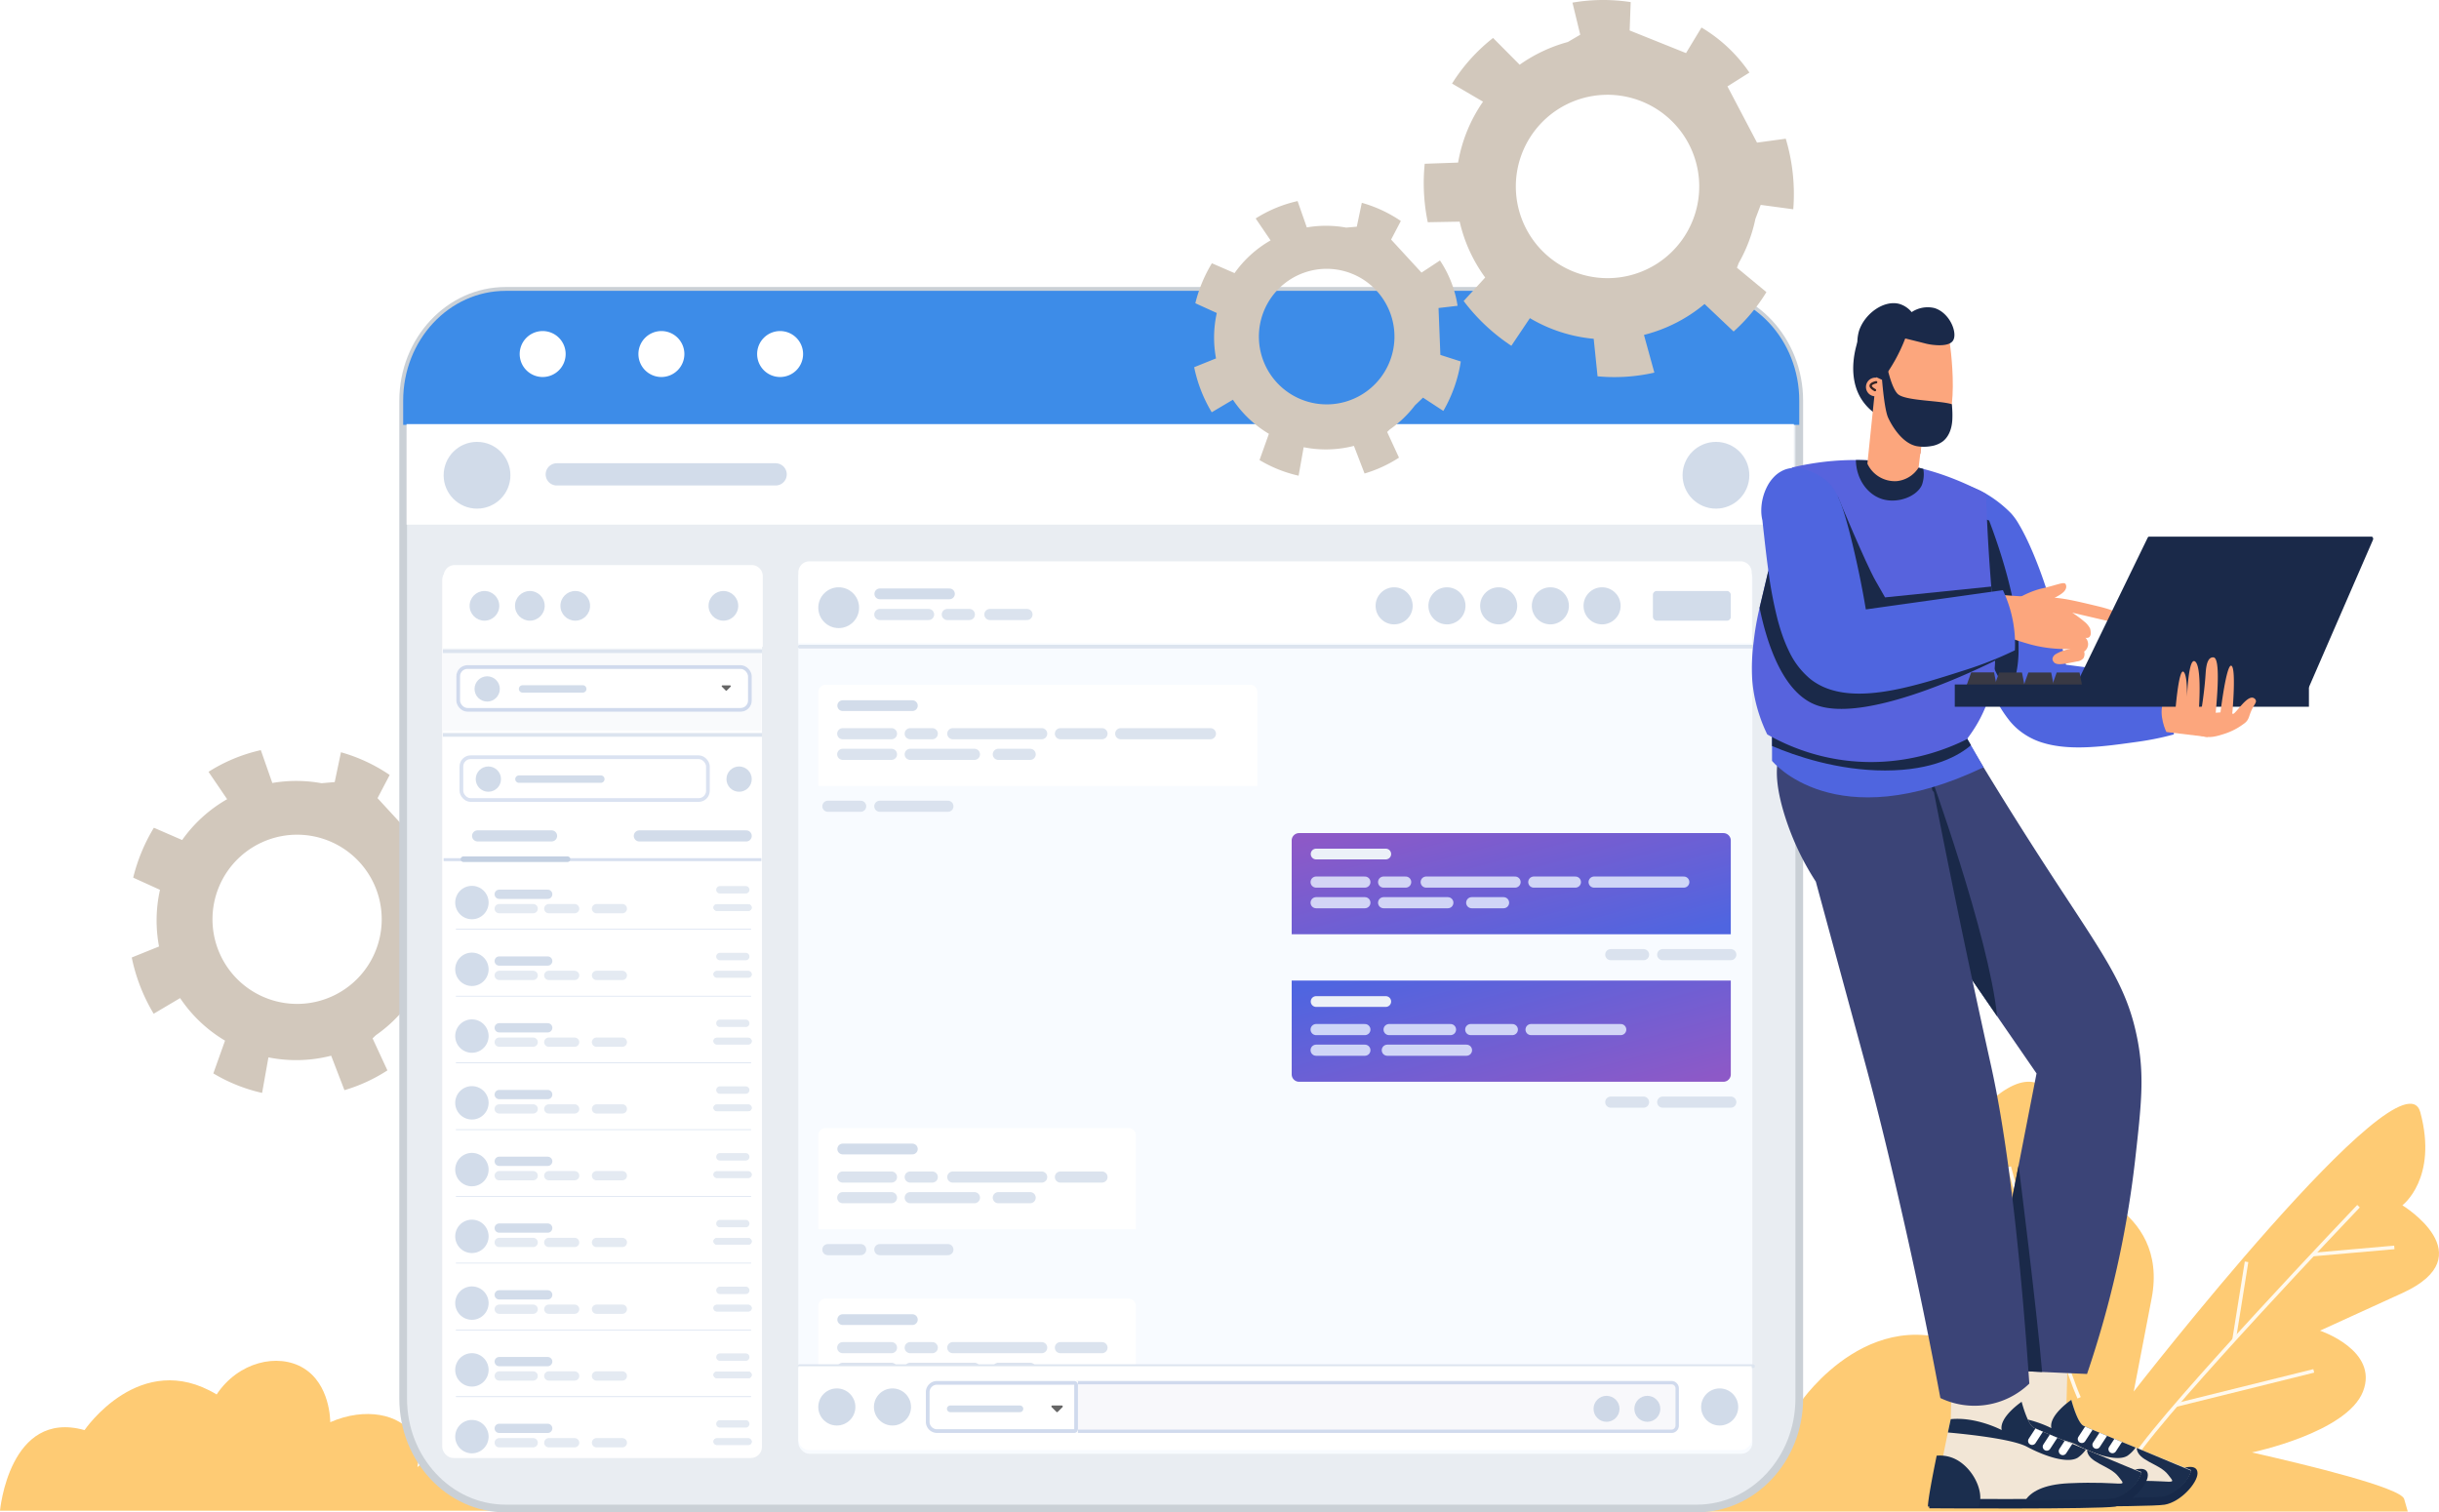 <svg xmlns="http://www.w3.org/2000/svg" xmlns:xlink="http://www.w3.org/1999/xlink" width="657.524" height="407.758" viewBox="0 0 657.524 407.758">
  <defs>
    <filter id="Retângulo_1421" x="116.225" y="150.346" width="92.195" height="245.76" filterUnits="userSpaceOnUse">
      <feOffset dy="1" input="SourceAlpha"/>
      <feGaussianBlur stdDeviation="1" result="blur"/>
      <feFlood flood-opacity="0.161"/>
      <feComposite operator="in" in2="blur"/>
      <feComposite in="SourceGraphic"/>
    </filter>
    <filter id="Linha_276" x="113.387" y="191.635" width="98.033" height="13" filterUnits="userSpaceOnUse">
      <feOffset dy="1" input="SourceAlpha"/>
      <feGaussianBlur stdDeviation="2" result="blur-2"/>
      <feFlood flood-opacity="0.102"/>
      <feComposite operator="in" in2="blur-2"/>
      <feComposite in="SourceGraphic"/>
    </filter>
    <filter id="Linha_275" x="113.387" y="169.069" width="98.033" height="13" filterUnits="userSpaceOnUse">
      <feOffset dy="1" input="SourceAlpha"/>
      <feGaussianBlur stdDeviation="2" result="blur-3"/>
      <feFlood flood-opacity="0.102"/>
      <feComposite operator="in" in2="blur-3"/>
      <feComposite in="SourceGraphic"/>
    </filter>
    <clipPath id="clip-path">
      <rect width="79.94" height="153.26" fill="none"/>
    </clipPath>
    <filter id="Retângulo_1422" x="212.225" y="149.672" width="263.195" height="245.303" filterUnits="userSpaceOnUse">
      <feOffset dy="1" input="SourceAlpha"/>
      <feGaussianBlur stdDeviation="1" result="blur-4"/>
      <feFlood flood-opacity="0.161"/>
      <feComposite operator="in" in2="blur-4"/>
      <feComposite in="SourceGraphic"/>
    </filter>
    <filter id="Linha_277" x="213.602" y="172.346" width="261" height="4" filterUnits="userSpaceOnUse">
      <feOffset dy="1" input="SourceAlpha"/>
      <feGaussianBlur stdDeviation="0.5" result="blur-5"/>
      <feFlood flood-opacity="0.043"/>
      <feComposite operator="in" in2="blur-5"/>
      <feComposite in="SourceGraphic"/>
    </filter>
    <filter id="Retângulo_1427" x="218.602" y="182.616" width="122.377" height="31.283" filterUnits="userSpaceOnUse">
      <feOffset dy="1" input="SourceAlpha"/>
      <feGaussianBlur stdDeviation="0.5" result="blur-6"/>
      <feFlood flood-opacity="0.071"/>
      <feComposite operator="in" in2="blur-6"/>
      <feComposite in="SourceGraphic"/>
    </filter>
    <filter id="Retângulo_1427-2" x="218.602" y="302.151" width="89.618" height="31.283" filterUnits="userSpaceOnUse">
      <feOffset dy="1" input="SourceAlpha"/>
      <feGaussianBlur stdDeviation="0.5" result="blur-7"/>
      <feFlood flood-opacity="0.071"/>
      <feComposite operator="in" in2="blur-7"/>
      <feComposite in="SourceGraphic"/>
    </filter>
    <filter id="Retângulo_1427-3" x="218.602" y="348.151" width="89.618" height="31.283" filterUnits="userSpaceOnUse">
      <feOffset dy="1" input="SourceAlpha"/>
      <feGaussianBlur stdDeviation="0.5" result="blur-8"/>
      <feFlood flood-opacity="0.071"/>
      <feComposite operator="in" in2="blur-8"/>
      <feComposite in="SourceGraphic"/>
    </filter>
    <linearGradient id="linear-gradient" y1="0.085" x2="0.977" y2="0.919" gradientUnits="objectBoundingBox">
      <stop offset="0" stop-color="#8d59c7"/>
      <stop offset="1" stop-color="#4f65e0"/>
    </linearGradient>
    <filter id="Retângulo_1427-4" x="345.225" y="221.623" width="124.377" height="33.283" filterUnits="userSpaceOnUse">
      <feOffset dy="1" input="SourceAlpha"/>
      <feGaussianBlur stdDeviation="1" result="blur-9"/>
      <feFlood flood-opacity="0.11"/>
      <feComposite operator="in" in2="blur-9"/>
      <feComposite in="SourceGraphic"/>
    </filter>
    <filter id="Retângulo_1427-5" x="345.225" y="261.39" width="124.377" height="33.283" filterUnits="userSpaceOnUse">
      <feOffset dy="1" input="SourceAlpha"/>
      <feGaussianBlur stdDeviation="1" result="blur-10"/>
      <feFlood flood-opacity="0.11"/>
      <feComposite operator="in" in2="blur-10"/>
      <feComposite in="SourceGraphic"/>
    </filter>
    <clipPath id="clip-path-2">
      <rect width="26" height="10" fill="none"/>
    </clipPath>
    <clipPath id="clip-path-3">
      <rect width="18" height="7" fill="none"/>
    </clipPath>
    <filter id="Retângulo_15" x="103.601" y="108.345" width="386" height="39.109" filterUnits="userSpaceOnUse">
      <feOffset input="SourceAlpha"/>
      <feGaussianBlur stdDeviation="2" result="blur-11"/>
      <feFlood flood-color="#262424" flood-opacity="0.141"/>
      <feComposite operator="in" in2="blur-11"/>
      <feComposite in="SourceGraphic"/>
    </filter>
  </defs>
  <g id="Loading_Chat" data-name="Loading Chat" transform="translate(-213.34 -138.948)">
    <g id="Dashboard" transform="translate(213.34 216.329)">
      <g id="Grupo_5570" data-name="Grupo 5570" transform="translate(35.522 124.872)">
        <g id="Grupo_5569" data-name="Grupo 5569">
          <g id="Grupo_5568" data-name="Grupo 5568">
            <g id="Grupo_5567" data-name="Grupo 5567">
              <path id="Caminho_5438" data-name="Caminho 5438" d="M335.1,391.332l6.41-.752a37.745,37.745,0,0,0-5.928-15.25l-6.211,4.084-10.231-11.124,3.276-6.254a45,45,0,0,0-13.132-6.121l-1.689,8.041-3.567.305a37.954,37.954,0,0,0-13.25-.061l-3.1-8.857a44.247,44.247,0,0,0-14.1,5.848l5.016,7.379a37.791,37.791,0,0,0-12.124,11.008l-7.621-3.311a47.754,47.754,0,0,0-5.578,13.453l7.222,3.286a37.978,37.978,0,0,0-.26,15.278l-7.351,2.966a48.114,48.114,0,0,0,5.91,15.165l7.127-4.217a37.829,37.829,0,0,0,12.109,11.469l-3.152,8.837a44.682,44.682,0,0,0,13.147,5.257l1.7-9.549.1-.013a37.963,37.963,0,0,0,16.818-.468l3.579,9.292a44.347,44.347,0,0,0,11.585-5.33l-4-8.637.9-.858a37.844,37.844,0,0,0,8.469-8.117l2.7-2.589,6.841,4.472a47.923,47.923,0,0,0,5.875-16.648l-6.872-2.2Q335.41,399.224,335.1,391.332Zm-15.241,5.317A22.811,22.811,0,1,1,299.081,378.2,22.821,22.821,0,0,1,319.863,396.649Z" transform="translate(-252.885 -355.345)" fill="#d2c8bc"/>
            </g>
          </g>
        </g>
      </g>
      <g id="Grupo_5579" data-name="Grupo 5579" transform="translate(0 289.52)">
        <g id="Grupo_5578" data-name="Grupo 5578" transform="translate(0 0)">
          <g id="Grupo_5577" data-name="Grupo 5577">
            <g id="Grupo_5576" data-name="Grupo 5576">
              <g id="Grupo_5575" data-name="Grupo 5575">
                <g id="Grupo_5574" data-name="Grupo 5574">
                  <g id="Grupo_5573" data-name="Grupo 5573">
                    <g id="Grupo_5572" data-name="Grupo 5572">
                      <g id="Grupo_5571" data-name="Grupo 5571">
                        <path id="Caminho_5439" data-name="Caminho 5439" d="M271.744,546.6c5.831-8.794,16.52-11.264,23.394-7.113,7.181,4.336,7.236,14.107,7.232,14.591,9.5-4.156,18.812-2.109,22.248,3.353.584.928,2.169,3.818,1.257,8.755,6.7-6.311,16.35-7.362,23.1-2.988,7.369,4.779,7.852,13.817,7.887,14.74H213.34s2.493-27.421,22.791-21.723C236.131,556.218,251.088,534.138,271.744,546.6Z" transform="translate(-213.34 -537.529)" fill="#fecb74"/>
                      </g>
                    </g>
                  </g>
                </g>
              </g>
            </g>
          </g>
        </g>
      </g>
      <g id="Grupo_5644" data-name="Grupo 5644" transform="translate(454.511 214.273)">
        <g id="Grupo_5587" data-name="Grupo 5587">
          <g id="Grupo_5586" data-name="Grupo 5586">
            <g id="Grupo_5585" data-name="Grupo 5585">
              <g id="Grupo_5584" data-name="Grupo 5584">
                <g id="Grupo_5583" data-name="Grupo 5583">
                  <g id="Grupo_5582" data-name="Grupo 5582">
                    <g id="Grupo_5581" data-name="Grupo 5581">
                      <g id="Grupo_5580" data-name="Grupo 5580">
                        <path id="Caminho_5440" data-name="Caminho 5440" d="M798.52,523.816s-14.485-18.349-3.862-36.214c0,0-9.657-20.763,9.657-34.283s17.865,24.626,17.865,24.626,27.523,5.794,22.694,30.9l-4.828,25.108s72.428-93.191,77.256-75.325-4.828,25.108-4.828,25.108,22.211,13.521,0,23.66l-22.211,10.14s15.934,5.311,11.588,16.417-29.937,16.417-29.937,16.417c15.155,3.439,40.13,9.494,41.042,12.555.013.043.331,1.155.966,3.38H719.332s3.379-37.181,30.9-29.455C750.235,536.852,770.514,506.916,798.52,523.816Z" transform="translate(-719.332 -450.419)" fill="#fecb74"/>
                      </g>
                    </g>
                  </g>
                </g>
              </g>
            </g>
          </g>
        </g>
        <g id="Grupo_5595" data-name="Grupo 5595" transform="translate(86.688 22.815)">
          <g id="Grupo_5594" data-name="Grupo 5594">
            <g id="Grupo_5593" data-name="Grupo 5593">
              <g id="Grupo_5592" data-name="Grupo 5592">
                <g id="Grupo_5591" data-name="Grupo 5591">
                  <g id="Grupo_5590" data-name="Grupo 5590">
                    <g id="Grupo_5589" data-name="Grupo 5589">
                      <g id="Grupo_5588" data-name="Grupo 5588">
                        <path id="Caminho_5441" data-name="Caminho 5441" d="M834.7,538.425c-5.743-12.922-18.726-61.866-18.857-62.36l.933-.247c.131.492,13.094,49.362,18.806,62.215Z" transform="translate(-815.839 -475.818)" fill="#fff9ed"/>
                      </g>
                    </g>
                  </g>
                </g>
              </g>
            </g>
          </g>
        </g>
        <g id="Grupo_5603" data-name="Grupo 5603" transform="translate(78.75 46.157)">
          <g id="Grupo_5602" data-name="Grupo 5602" transform="translate(0 0)">
            <g id="Grupo_5601" data-name="Grupo 5601">
              <g id="Grupo_5600" data-name="Grupo 5600">
                <g id="Grupo_5599" data-name="Grupo 5599">
                  <g id="Grupo_5598" data-name="Grupo 5598">
                    <g id="Grupo_5597" data-name="Grupo 5597">
                      <g id="Grupo_5596" data-name="Grupo 5596">
                        <rect id="Retângulo_1415" data-name="Retângulo 1415" width="0.965" height="18.446" transform="matrix(0.406, -0.914, 0.914, 0.406, 0, 0.882)" fill="#fff9ed"/>
                      </g>
                    </g>
                  </g>
                </g>
              </g>
            </g>
          </g>
        </g>
        <g id="Grupo_5611" data-name="Grupo 5611" transform="translate(101.602 53.656)">
          <g id="Grupo_5610" data-name="Grupo 5610" transform="translate(0 0)">
            <g id="Grupo_5609" data-name="Grupo 5609">
              <g id="Grupo_5608" data-name="Grupo 5608">
                <g id="Grupo_5607" data-name="Grupo 5607">
                  <g id="Grupo_5606" data-name="Grupo 5606">
                    <g id="Grupo_5605" data-name="Grupo 5605">
                      <g id="Grupo_5604" data-name="Grupo 5604">
                        <rect id="Retângulo_1416" data-name="Retângulo 1416" width="22.453" height="0.966" transform="translate(0 20.666) rotate(-66.985)" fill="#fff9ed"/>
                      </g>
                    </g>
                  </g>
                </g>
              </g>
            </g>
          </g>
        </g>
        <g id="Grupo_5619" data-name="Grupo 5619" transform="translate(120.553 33.227)">
          <g id="Grupo_5618" data-name="Grupo 5618">
            <g id="Grupo_5617" data-name="Grupo 5617">
              <g id="Grupo_5616" data-name="Grupo 5616">
                <g id="Grupo_5615" data-name="Grupo 5615">
                  <g id="Grupo_5614" data-name="Grupo 5614">
                    <g id="Grupo_5613" data-name="Grupo 5613">
                      <g id="Grupo_5612" data-name="Grupo 5612">
                        <path id="Caminho_5442" data-name="Caminho 5442" d="M854.342,555.611l-.8-.535c9.569-14.356,59.9-67.134,60.409-67.667l.7.667C914.141,488.607,863.866,541.325,854.342,555.611Z" transform="translate(-853.54 -487.409)" fill="#fff9ed"/>
                      </g>
                    </g>
                  </g>
                </g>
              </g>
            </g>
          </g>
        </g>
        <g id="Grupo_5627" data-name="Grupo 5627" transform="translate(168.956 44.187)">
          <g id="Grupo_5626" data-name="Grupo 5626" transform="translate(0 0)">
            <g id="Grupo_5625" data-name="Grupo 5625">
              <g id="Grupo_5624" data-name="Grupo 5624">
                <g id="Grupo_5623" data-name="Grupo 5623">
                  <g id="Grupo_5622" data-name="Grupo 5622">
                    <g id="Grupo_5621" data-name="Grupo 5621">
                      <g id="Grupo_5620" data-name="Grupo 5620">
                        <rect id="Retângulo_1417" data-name="Retângulo 1417" width="22.055" height="0.966" transform="translate(0 1.928) rotate(-5.016)" fill="#fff9ed"/>
                      </g>
                    </g>
                  </g>
                </g>
              </g>
            </g>
          </g>
        </g>
        <g id="Grupo_5635" data-name="Grupo 5635" transform="translate(147.287 48.474)">
          <g id="Grupo_5634" data-name="Grupo 5634" transform="translate(0 0)">
            <g id="Grupo_5633" data-name="Grupo 5633">
              <g id="Grupo_5632" data-name="Grupo 5632">
                <g id="Grupo_5631" data-name="Grupo 5631">
                  <g id="Grupo_5630" data-name="Grupo 5630">
                    <g id="Grupo_5629" data-name="Grupo 5629">
                      <g id="Grupo_5628" data-name="Grupo 5628">
                        <rect id="Retângulo_1418" data-name="Retângulo 1418" width="21.292" height="0.966" transform="translate(0 21.024) rotate(-80.896)" fill="#fff9ed"/>
                      </g>
                    </g>
                  </g>
                </g>
              </g>
            </g>
          </g>
        </g>
        <g id="Grupo_5643" data-name="Grupo 5643" transform="translate(132.028 77.507)">
          <g id="Grupo_5642" data-name="Grupo 5642" transform="translate(0 0)">
            <g id="Grupo_5641" data-name="Grupo 5641">
              <g id="Grupo_5640" data-name="Grupo 5640">
                <g id="Grupo_5639" data-name="Grupo 5639">
                  <g id="Grupo_5638" data-name="Grupo 5638">
                    <g id="Grupo_5637" data-name="Grupo 5637">
                      <g id="Grupo_5636" data-name="Grupo 5636">
                        <rect id="Retângulo_1419" data-name="Retângulo 1419" width="38.216" height="0.967" transform="matrix(0.971, -0.241, 0.241, 0.971, 0, 9.195)" fill="#fff9ed"/>
                      </g>
                    </g>
                  </g>
                </g>
              </g>
            </g>
          </g>
        </g>
      </g>
      <g id="Grupo_5650" data-name="Grupo 5650" transform="translate(107.651)">
        <g id="Grupo_5645" data-name="Grupo 5645">
          <path id="Caminho_5443" data-name="Caminho 5443" d="M710.71,247.11V516.161c0,16.358-12.37,29.624-27.621,29.624H361.96c-15.251,0-27.62-13.266-27.62-29.624V247.11c0-16.359,12.369-29.624,27.62-29.624H683.088C698.34,217.485,710.71,230.75,710.71,247.11Z" transform="translate(-333.302 -216.447)" fill="#e9edf2"/>
          <path id="Caminho_5444" data-name="Caminho 5444" d="M682.971,546.706H361.844c-15.8,0-28.66-13.755-28.66-30.663V246.992c0-16.908,12.857-30.663,28.66-30.663H682.971c15.8,0,28.66,13.755,28.66,30.663V516.043C711.63,532.951,698.773,546.706,682.971,546.706Zm-321.127-328.3c-14.659,0-26.584,12.824-26.584,28.586V516.043c0,15.763,11.925,28.586,26.584,28.586H682.971c14.658,0,26.582-12.823,26.582-28.586V246.992c0-15.763-11.924-28.586-26.582-28.586Z" transform="translate(-333.184 -216.329)" fill="#cad0d6"/>
        </g>
        <g id="Grupo_5646" data-name="Grupo 5646" transform="translate(1.038 1.038)">
          <path id="Caminho_5445" data-name="Caminho 5445" d="M710.71,247.11v6.509H334.34V247.11c0-16.359,12.369-29.624,27.62-29.624H683.088C698.34,217.485,710.71,230.75,710.71,247.11Z" transform="translate(-334.34 -217.485)" fill="#3d8ce8"/>
        </g>
        <g id="Grupo_5647" data-name="Grupo 5647" transform="translate(32.453 11.879)">
          <path id="Caminho_5446" data-name="Caminho 5446" d="M381.7,235.747a6.194,6.194,0,1,1-6.194-6.194A6.194,6.194,0,0,1,381.7,235.747Z" transform="translate(-369.313 -229.553)" fill="#fff"/>
        </g>
        <g id="Grupo_5648" data-name="Grupo 5648" transform="translate(64.458 11.879)">
          <path id="Caminho_5447" data-name="Caminho 5447" d="M417.332,235.747a6.194,6.194,0,1,1-6.194-6.194A6.195,6.195,0,0,1,417.332,235.747Z" transform="translate(-404.943 -229.553)" fill="#fff"/>
        </g>
        <g id="Grupo_5649" data-name="Grupo 5649" transform="translate(96.462 11.879)">
          <path id="Caminho_5448" data-name="Caminho 5448" d="M452.961,235.747a6.194,6.194,0,1,1-6.194-6.194A6.2,6.2,0,0,1,452.961,235.747Z" transform="translate(-440.572 -229.553)" fill="#fff"/>
        </g>
      </g>
      <g id="Grupo_5835" data-name="Grupo 5835" transform="translate(-6 -9)">
        <g transform="matrix(1, 0, 0, 1, 6, -68.38)" filter="url(#Retângulo_1421)">
          <rect id="Retângulo_1421-2" data-name="Retângulo 1421" width="86.195" height="239.76" rx="3" transform="translate(119.22 152.35)" fill="#fff"/>
        </g>
        <rect id="Retângulo_1424" data-name="Retângulo 1424" width="86.033" height="22.238" transform="translate(125.225 106.355)" fill="#f9fafc"/>
        <g transform="matrix(1, 0, 0, 1, 6, -68.38)" filter="url(#Linha_276)">
          <line id="Linha_276-2" data-name="Linha 276" x1="86.033" transform="translate(119.39 197.14)" fill="none" stroke="#dce4ef" stroke-width="1"/>
        </g>
        <g id="Grupo_5848" data-name="Grupo 5848" transform="translate(0 -9)">
          <path id="Retângulo_1423" data-name="Retângulo 1423" d="M3,0H83.033a3,3,0,0,1,3,3V22.065a0,0,0,0,1,0,0H0a0,0,0,0,1,0,0V3A3,3,0,0,1,3,0Z" transform="translate(125.602 92.965)" fill="#fff"/>
          <g transform="matrix(1, 0, 0, 1, 6, -59.38)" filter="url(#Linha_275)">
            <line id="Linha_275-2" data-name="Linha 275" x2="86.033" transform="translate(119.39 174.57)" fill="none" stroke="#dce4ef" stroke-width="1"/>
          </g>
          <g id="Grupo_5836" data-name="Grupo 5836" transform="translate(79.602 -11.02)">
            <circle id="Elipse_438" data-name="Elipse 438" cx="4" cy="4" r="4" transform="translate(53 110.984)" fill="#a5b9d5" opacity="0.5"/>
            <circle id="Elipse_439" data-name="Elipse 439" cx="4" cy="4" r="4" transform="translate(65.239 110.984)" fill="#a5b9d5" opacity="0.5"/>
            <circle id="Elipse_440" data-name="Elipse 440" cx="4" cy="4" r="4" transform="translate(77.479 110.984)" fill="#a5b9d5" opacity="0.5"/>
            <circle id="Elipse_442" data-name="Elipse 442" cx="4" cy="4" r="4" transform="translate(117.418 110.984)" fill="#a5b9d5" opacity="0.5"/>
          </g>
        </g>
        <g id="Grupo_5837" data-name="Grupo 5837" transform="translate(129.022 110.965)">
          <g id="Retângulo_1319" data-name="Retângulo 1319" fill="#fff" stroke="#d0daed" stroke-width="1">
            <rect width="79.639" height="12.541" rx="3" stroke="none"/>
            <rect x="0.5" y="0.5" width="78.639" height="11.541" rx="2.5" fill="none"/>
          </g>
          <path id="sort-solid" d="M17.14,64.207h2.038a.206.206,0,0,1,.146.351L18.3,65.577a.2.2,0,0,1-.29,0l-1.02-1.019A.206.206,0,0,1,17.14,64.207Z" transform="translate(54.611 -58.754)" fill="#333" opacity="0.75"/>
          <circle id="Elipse_444" data-name="Elipse 444" cx="3.408" cy="3.408" r="3.408" transform="translate(4.907 2.995)" fill="#a5b9d5" opacity="0.5"/>
          <line id="Linha_271" data-name="Linha 271" x2="16.223" transform="translate(17.857 6.402)" fill="none" stroke="#d2dcea" stroke-linecap="round" stroke-width="2"/>
        </g>
        <g id="search" transform="translate(129.886 135.279)">
          <g id="Retângulo_Arredondado_4_copiar_4" data-name="Retângulo Arredondado 4 copiar 4" fill="#fff" stroke="rgba(208,218,237,0.8)" stroke-width="1">
            <rect width="67.461" height="12.541" rx="3" stroke="none"/>
            <rect x="0.5" y="0.5" width="66.461" height="11.541" rx="2.5" fill="none"/>
          </g>
          <path id="Caminho_5507" data-name="Caminho 5507" d="M0,0H22.083" transform="translate(16.011 6.403)" fill="none" stroke="#d2dcea" stroke-linecap="round" stroke-width="2"/>
          <circle id="Elipse_445" data-name="Elipse 445" cx="3.408" cy="3.408" r="3.408" transform="translate(4.362 2.995)" fill="#a5b9d5" opacity="0.5"/>
          <circle id="Elipse_446" data-name="Elipse 446" cx="3.408" cy="3.408" r="3.408" transform="translate(71.96 2.995)" fill="#a5b9d5" opacity="0.5"/>
        </g>
        <g id="Grupo_5838" data-name="Grupo 5838" transform="translate(122.602 142.009)">
          <line id="Linha_253" data-name="Linha 253" x2="85.656" transform="translate(3 21.389)" fill="none" stroke="#d0daed" stroke-width="0.8" opacity="0.86"/>
          <line id="Linha_60" data-name="Linha 60" x2="28.064" transform="translate(8.339 21.266)" fill="none" stroke="#c3d0e2" stroke-linecap="round" stroke-width="1.5"/>
          <line id="Linha_269" data-name="Linha 269" x2="19.94" transform="translate(12.154 14.984)" fill="none" stroke="#d2dcea" stroke-linecap="round" stroke-width="3"/>
          <line id="Linha_270" data-name="Linha 270" x2="28.803" transform="translate(55.758 14.988)" fill="none" stroke="#d2dcea" stroke-linecap="round" stroke-width="3"/>
        </g>
        <g id="Repetição_de_grade_24" data-name="Repetição de grade 24" transform="translate(128.721 170.465)" clip-path="url(#clip-path)">
          <g id="Grupo_5839" data-name="Grupo 5839" transform="translate(-128.721 -199.465)">
            <path id="borderBot" d="M.081,0H79.536a.081.081,0,1,1,0,.161H.081A.081.081,0,0,1,.081,0Z" transform="translate(128.881 211.115)" fill="#d0dbed"/>
            <g id="text" transform="translate(128.721 199.465)">
              <path id="Mask" d="M4.5,0A4.5,4.5,0,1,1,0,4.5,4.5,4.5,0,0,1,4.5,0Z" fill="#d2dcea"/>
              <g id="Retângulo_1359" data-name="Retângulo 1359" transform="translate(69.611 4.951)" fill="#e4eaf2" stroke="#e4eaf2" stroke-width="0.5">
                <rect width="10.328" height="1.797" rx="0.899" stroke="none"/>
                <rect x="0.25" y="0.25" width="9.828" height="1.297" rx="0.649" fill="none"/>
              </g>
              <path id="Caminho_5508" data-name="Caminho 5508" d="M0,0H13.072" transform="translate(11.861 2.268)" fill="none" stroke="#d2dcea" stroke-linecap="round" stroke-width="2.5"/>
              <path id="Caminho_5509" data-name="Caminho 5509" d="M0,0H9.154" transform="translate(11.861 6.141)" fill="none" stroke="#d2dcea" stroke-linecap="round" stroke-width="2.5" opacity="0.598"/>
              <path id="Caminho_5510" data-name="Caminho 5510" d="M0,0H6.966" transform="translate(25.225 6.141)" fill="none" stroke="#d2dcea" stroke-linecap="round" stroke-width="2.5" opacity="0.598"/>
              <path id="Caminho_5511" data-name="Caminho 5511" d="M0,0H6.966" transform="translate(38.091 6.141)" fill="none" stroke="#d2dcea" stroke-linecap="round" stroke-width="2.5" opacity="0.598"/>
              <path id="Caminho_5512" data-name="Caminho 5512" d="M0,0H6.966" transform="translate(71.355 1.058)" fill="none" stroke="#d2dcea" stroke-linecap="round" stroke-width="2" opacity="0.598"/>
            </g>
          </g>
          <g id="Grupo_5839-2" data-name="Grupo 5839" transform="translate(-128.721 -181.465)">
            <path id="borderBot-2" data-name="borderBot" d="M.081,0H79.536a.081.081,0,1,1,0,.161H.081A.081.081,0,0,1,.081,0Z" transform="translate(128.881 211.115)" fill="#d0dbed"/>
            <g id="text-2" data-name="text" transform="translate(128.721 199.465)">
              <path id="Mask-2" data-name="Mask" d="M4.5,0A4.5,4.5,0,1,1,0,4.5,4.5,4.5,0,0,1,4.5,0Z" fill="#d2dcea"/>
              <g id="Retângulo_1359-2" data-name="Retângulo 1359" transform="translate(69.611 4.951)" fill="#e4eaf2" stroke="#e4eaf2" stroke-width="0.5">
                <rect width="10.328" height="1.797" rx="0.899" stroke="none"/>
                <rect x="0.25" y="0.25" width="9.828" height="1.297" rx="0.649" fill="none"/>
              </g>
              <path id="Caminho_5508-2" data-name="Caminho 5508" d="M0,0H13.072" transform="translate(11.861 2.268)" fill="none" stroke="#d2dcea" stroke-linecap="round" stroke-width="2.5"/>
              <path id="Caminho_5509-2" data-name="Caminho 5509" d="M0,0H9.154" transform="translate(11.861 6.141)" fill="none" stroke="#d2dcea" stroke-linecap="round" stroke-width="2.5" opacity="0.598"/>
              <path id="Caminho_5510-2" data-name="Caminho 5510" d="M0,0H6.966" transform="translate(25.225 6.141)" fill="none" stroke="#d2dcea" stroke-linecap="round" stroke-width="2.5" opacity="0.598"/>
              <path id="Caminho_5511-2" data-name="Caminho 5511" d="M0,0H6.966" transform="translate(38.091 6.141)" fill="none" stroke="#d2dcea" stroke-linecap="round" stroke-width="2.5" opacity="0.598"/>
              <path id="Caminho_5512-2" data-name="Caminho 5512" d="M0,0H6.966" transform="translate(71.355 1.058)" fill="none" stroke="#d2dcea" stroke-linecap="round" stroke-width="2" opacity="0.598"/>
            </g>
          </g>
          <g id="Grupo_5839-3" data-name="Grupo 5839" transform="translate(-128.721 -163.465)">
            <path id="borderBot-3" data-name="borderBot" d="M.081,0H79.536a.081.081,0,1,1,0,.161H.081A.081.081,0,0,1,.081,0Z" transform="translate(128.881 211.115)" fill="#d0dbed"/>
            <g id="text-3" data-name="text" transform="translate(128.721 199.465)">
              <path id="Mask-3" data-name="Mask" d="M4.5,0A4.5,4.5,0,1,1,0,4.5,4.5,4.5,0,0,1,4.5,0Z" fill="#d2dcea"/>
              <g id="Retângulo_1359-3" data-name="Retângulo 1359" transform="translate(69.611 4.951)" fill="#e4eaf2" stroke="#e4eaf2" stroke-width="0.5">
                <rect width="10.328" height="1.797" rx="0.899" stroke="none"/>
                <rect x="0.25" y="0.25" width="9.828" height="1.297" rx="0.649" fill="none"/>
              </g>
              <path id="Caminho_5508-3" data-name="Caminho 5508" d="M0,0H13.072" transform="translate(11.861 2.268)" fill="none" stroke="#d2dcea" stroke-linecap="round" stroke-width="2.5"/>
              <path id="Caminho_5509-3" data-name="Caminho 5509" d="M0,0H9.154" transform="translate(11.861 6.141)" fill="none" stroke="#d2dcea" stroke-linecap="round" stroke-width="2.5" opacity="0.598"/>
              <path id="Caminho_5510-3" data-name="Caminho 5510" d="M0,0H6.966" transform="translate(25.225 6.141)" fill="none" stroke="#d2dcea" stroke-linecap="round" stroke-width="2.5" opacity="0.598"/>
              <path id="Caminho_5511-3" data-name="Caminho 5511" d="M0,0H6.966" transform="translate(38.091 6.141)" fill="none" stroke="#d2dcea" stroke-linecap="round" stroke-width="2.5" opacity="0.598"/>
              <path id="Caminho_5512-3" data-name="Caminho 5512" d="M0,0H6.966" transform="translate(71.355 1.058)" fill="none" stroke="#d2dcea" stroke-linecap="round" stroke-width="2" opacity="0.598"/>
            </g>
          </g>
          <g id="Grupo_5839-4" data-name="Grupo 5839" transform="translate(-128.721 -145.465)">
            <path id="borderBot-4" data-name="borderBot" d="M.081,0H79.536a.081.081,0,1,1,0,.161H.081A.081.081,0,0,1,.081,0Z" transform="translate(128.881 211.115)" fill="#d0dbed"/>
            <g id="text-4" data-name="text" transform="translate(128.721 199.465)">
              <path id="Mask-4" data-name="Mask" d="M4.5,0A4.5,4.5,0,1,1,0,4.5,4.5,4.5,0,0,1,4.5,0Z" fill="#d2dcea"/>
              <g id="Retângulo_1359-4" data-name="Retângulo 1359" transform="translate(69.611 4.951)" fill="#e4eaf2" stroke="#e4eaf2" stroke-width="0.5">
                <rect width="10.328" height="1.797" rx="0.899" stroke="none"/>
                <rect x="0.25" y="0.25" width="9.828" height="1.297" rx="0.649" fill="none"/>
              </g>
              <path id="Caminho_5508-4" data-name="Caminho 5508" d="M0,0H13.072" transform="translate(11.861 2.268)" fill="none" stroke="#d2dcea" stroke-linecap="round" stroke-width="2.5"/>
              <path id="Caminho_5509-4" data-name="Caminho 5509" d="M0,0H9.154" transform="translate(11.861 6.141)" fill="none" stroke="#d2dcea" stroke-linecap="round" stroke-width="2.5" opacity="0.598"/>
              <path id="Caminho_5510-4" data-name="Caminho 5510" d="M0,0H6.966" transform="translate(25.225 6.141)" fill="none" stroke="#d2dcea" stroke-linecap="round" stroke-width="2.5" opacity="0.598"/>
              <path id="Caminho_5511-4" data-name="Caminho 5511" d="M0,0H6.966" transform="translate(38.091 6.141)" fill="none" stroke="#d2dcea" stroke-linecap="round" stroke-width="2.5" opacity="0.598"/>
              <path id="Caminho_5512-4" data-name="Caminho 5512" d="M0,0H6.966" transform="translate(71.355 1.058)" fill="none" stroke="#d2dcea" stroke-linecap="round" stroke-width="2" opacity="0.598"/>
            </g>
          </g>
          <g id="Grupo_5839-5" data-name="Grupo 5839" transform="translate(-128.721 -127.465)">
            <path id="borderBot-5" data-name="borderBot" d="M.081,0H79.536a.081.081,0,1,1,0,.161H.081A.081.081,0,0,1,.081,0Z" transform="translate(128.881 211.115)" fill="#d0dbed"/>
            <g id="text-5" data-name="text" transform="translate(128.721 199.465)">
              <path id="Mask-5" data-name="Mask" d="M4.5,0A4.5,4.5,0,1,1,0,4.5,4.5,4.5,0,0,1,4.5,0Z" fill="#d2dcea"/>
              <g id="Retângulo_1359-5" data-name="Retângulo 1359" transform="translate(69.611 4.951)" fill="#e4eaf2" stroke="#e4eaf2" stroke-width="0.5">
                <rect width="10.328" height="1.797" rx="0.899" stroke="none"/>
                <rect x="0.25" y="0.25" width="9.828" height="1.297" rx="0.649" fill="none"/>
              </g>
              <path id="Caminho_5508-5" data-name="Caminho 5508" d="M0,0H13.072" transform="translate(11.861 2.268)" fill="none" stroke="#d2dcea" stroke-linecap="round" stroke-width="2.5"/>
              <path id="Caminho_5509-5" data-name="Caminho 5509" d="M0,0H9.154" transform="translate(11.861 6.141)" fill="none" stroke="#d2dcea" stroke-linecap="round" stroke-width="2.5" opacity="0.598"/>
              <path id="Caminho_5510-5" data-name="Caminho 5510" d="M0,0H6.966" transform="translate(25.225 6.141)" fill="none" stroke="#d2dcea" stroke-linecap="round" stroke-width="2.5" opacity="0.598"/>
              <path id="Caminho_5511-5" data-name="Caminho 5511" d="M0,0H6.966" transform="translate(38.091 6.141)" fill="none" stroke="#d2dcea" stroke-linecap="round" stroke-width="2.5" opacity="0.598"/>
              <path id="Caminho_5512-5" data-name="Caminho 5512" d="M0,0H6.966" transform="translate(71.355 1.058)" fill="none" stroke="#d2dcea" stroke-linecap="round" stroke-width="2" opacity="0.598"/>
            </g>
          </g>
          <g id="Grupo_5839-6" data-name="Grupo 5839" transform="translate(-128.721 -109.465)">
            <path id="borderBot-6" data-name="borderBot" d="M.081,0H79.536a.081.081,0,1,1,0,.161H.081A.081.081,0,0,1,.081,0Z" transform="translate(128.881 211.115)" fill="#d0dbed"/>
            <g id="text-6" data-name="text" transform="translate(128.721 199.465)">
              <path id="Mask-6" data-name="Mask" d="M4.5,0A4.5,4.5,0,1,1,0,4.5,4.5,4.5,0,0,1,4.5,0Z" fill="#d2dcea"/>
              <g id="Retângulo_1359-6" data-name="Retângulo 1359" transform="translate(69.611 4.951)" fill="#e4eaf2" stroke="#e4eaf2" stroke-width="0.5">
                <rect width="10.328" height="1.797" rx="0.899" stroke="none"/>
                <rect x="0.25" y="0.25" width="9.828" height="1.297" rx="0.649" fill="none"/>
              </g>
              <path id="Caminho_5508-6" data-name="Caminho 5508" d="M0,0H13.072" transform="translate(11.861 2.268)" fill="none" stroke="#d2dcea" stroke-linecap="round" stroke-width="2.5"/>
              <path id="Caminho_5509-6" data-name="Caminho 5509" d="M0,0H9.154" transform="translate(11.861 6.141)" fill="none" stroke="#d2dcea" stroke-linecap="round" stroke-width="2.5" opacity="0.598"/>
              <path id="Caminho_5510-6" data-name="Caminho 5510" d="M0,0H6.966" transform="translate(25.225 6.141)" fill="none" stroke="#d2dcea" stroke-linecap="round" stroke-width="2.5" opacity="0.598"/>
              <path id="Caminho_5511-6" data-name="Caminho 5511" d="M0,0H6.966" transform="translate(38.091 6.141)" fill="none" stroke="#d2dcea" stroke-linecap="round" stroke-width="2.5" opacity="0.598"/>
              <path id="Caminho_5512-6" data-name="Caminho 5512" d="M0,0H6.966" transform="translate(71.355 1.058)" fill="none" stroke="#d2dcea" stroke-linecap="round" stroke-width="2" opacity="0.598"/>
            </g>
          </g>
          <g id="Grupo_5839-7" data-name="Grupo 5839" transform="translate(-128.721 -91.465)">
            <path id="borderBot-7" data-name="borderBot" d="M.081,0H79.536a.081.081,0,1,1,0,.161H.081A.081.081,0,0,1,.081,0Z" transform="translate(128.881 211.115)" fill="#d0dbed"/>
            <g id="text-7" data-name="text" transform="translate(128.721 199.465)">
              <path id="Mask-7" data-name="Mask" d="M4.5,0A4.5,4.5,0,1,1,0,4.5,4.5,4.5,0,0,1,4.5,0Z" fill="#d2dcea"/>
              <g id="Retângulo_1359-7" data-name="Retângulo 1359" transform="translate(69.611 4.951)" fill="#e4eaf2" stroke="#e4eaf2" stroke-width="0.5">
                <rect width="10.328" height="1.797" rx="0.899" stroke="none"/>
                <rect x="0.25" y="0.25" width="9.828" height="1.297" rx="0.649" fill="none"/>
              </g>
              <path id="Caminho_5508-7" data-name="Caminho 5508" d="M0,0H13.072" transform="translate(11.861 2.268)" fill="none" stroke="#d2dcea" stroke-linecap="round" stroke-width="2.5"/>
              <path id="Caminho_5509-7" data-name="Caminho 5509" d="M0,0H9.154" transform="translate(11.861 6.141)" fill="none" stroke="#d2dcea" stroke-linecap="round" stroke-width="2.5" opacity="0.598"/>
              <path id="Caminho_5510-7" data-name="Caminho 5510" d="M0,0H6.966" transform="translate(25.225 6.141)" fill="none" stroke="#d2dcea" stroke-linecap="round" stroke-width="2.5" opacity="0.598"/>
              <path id="Caminho_5511-7" data-name="Caminho 5511" d="M0,0H6.966" transform="translate(38.091 6.141)" fill="none" stroke="#d2dcea" stroke-linecap="round" stroke-width="2.5" opacity="0.598"/>
              <path id="Caminho_5512-7" data-name="Caminho 5512" d="M0,0H6.966" transform="translate(71.355 1.058)" fill="none" stroke="#d2dcea" stroke-linecap="round" stroke-width="2" opacity="0.598"/>
            </g>
          </g>
          <g id="Grupo_5839-8" data-name="Grupo 5839" transform="translate(-128.721 -73.465)">
            <path id="borderBot-8" data-name="borderBot" d="M.081,0H79.536a.081.081,0,1,1,0,.161H.081A.081.081,0,0,1,.081,0Z" transform="translate(128.881 211.115)" fill="#d0dbed"/>
            <g id="text-8" data-name="text" transform="translate(128.721 199.465)">
              <path id="Mask-8" data-name="Mask" d="M4.5,0A4.5,4.5,0,1,1,0,4.5,4.5,4.5,0,0,1,4.5,0Z" fill="#d2dcea"/>
              <g id="Retângulo_1359-8" data-name="Retângulo 1359" transform="translate(69.611 4.951)" fill="#e4eaf2" stroke="#e4eaf2" stroke-width="0.5">
                <rect width="10.328" height="1.797" rx="0.899" stroke="none"/>
                <rect x="0.25" y="0.25" width="9.828" height="1.297" rx="0.649" fill="none"/>
              </g>
              <path id="Caminho_5508-8" data-name="Caminho 5508" d="M0,0H13.072" transform="translate(11.861 2.268)" fill="none" stroke="#d2dcea" stroke-linecap="round" stroke-width="2.5"/>
              <path id="Caminho_5509-8" data-name="Caminho 5509" d="M0,0H9.154" transform="translate(11.861 6.141)" fill="none" stroke="#d2dcea" stroke-linecap="round" stroke-width="2.5" opacity="0.598"/>
              <path id="Caminho_5510-8" data-name="Caminho 5510" d="M0,0H6.966" transform="translate(25.225 6.141)" fill="none" stroke="#d2dcea" stroke-linecap="round" stroke-width="2.5" opacity="0.598"/>
              <path id="Caminho_5511-8" data-name="Caminho 5511" d="M0,0H6.966" transform="translate(38.091 6.141)" fill="none" stroke="#d2dcea" stroke-linecap="round" stroke-width="2.5" opacity="0.598"/>
              <path id="Caminho_5512-8" data-name="Caminho 5512" d="M0,0H6.966" transform="translate(71.355 1.058)" fill="none" stroke="#d2dcea" stroke-linecap="round" stroke-width="2" opacity="0.598"/>
            </g>
          </g>
          <g id="Grupo_5839-9" data-name="Grupo 5839" transform="translate(-128.721 -55.465)">
            <path id="borderBot-9" data-name="borderBot" d="M.081,0H79.536a.081.081,0,1,1,0,.161H.081A.081.081,0,0,1,.081,0Z" transform="translate(128.881 211.115)" fill="#d0dbed"/>
            <g id="text-9" data-name="text" transform="translate(128.721 199.465)">
              <path id="Mask-9" data-name="Mask" d="M4.5,0A4.5,4.5,0,1,1,0,4.5,4.5,4.5,0,0,1,4.5,0Z" fill="#d2dcea"/>
              <g id="Retângulo_1359-9" data-name="Retângulo 1359" transform="translate(69.611 4.951)" fill="#e4eaf2" stroke="#e4eaf2" stroke-width="0.5">
                <rect width="10.328" height="1.797" rx="0.899" stroke="none"/>
                <rect x="0.25" y="0.25" width="9.828" height="1.297" rx="0.649" fill="none"/>
              </g>
              <path id="Caminho_5508-9" data-name="Caminho 5508" d="M0,0H13.072" transform="translate(11.861 2.268)" fill="none" stroke="#d2dcea" stroke-linecap="round" stroke-width="2.5"/>
              <path id="Caminho_5509-9" data-name="Caminho 5509" d="M0,0H9.154" transform="translate(11.861 6.141)" fill="none" stroke="#d2dcea" stroke-linecap="round" stroke-width="2.5" opacity="0.598"/>
              <path id="Caminho_5510-9" data-name="Caminho 5510" d="M0,0H6.966" transform="translate(25.225 6.141)" fill="none" stroke="#d2dcea" stroke-linecap="round" stroke-width="2.5" opacity="0.598"/>
              <path id="Caminho_5511-9" data-name="Caminho 5511" d="M0,0H6.966" transform="translate(38.091 6.141)" fill="none" stroke="#d2dcea" stroke-linecap="round" stroke-width="2.5" opacity="0.598"/>
              <path id="Caminho_5512-9" data-name="Caminho 5512" d="M0,0H6.966" transform="translate(71.355 1.058)" fill="none" stroke="#d2dcea" stroke-linecap="round" stroke-width="2" opacity="0.598"/>
            </g>
          </g>
        </g>
      </g>
      <g id="Grupo_5840" data-name="Grupo 5840" transform="translate(0 -19)">
        <g transform="matrix(1, 0, 0, 1, 0, -58.38)" filter="url(#Retângulo_1422)">
          <rect id="Retângulo_1422-2" data-name="Retângulo 1422" width="257.195" height="239.303" rx="3" transform="translate(215.22 151.67)" fill="#f8fbff"/>
        </g>
        <g transform="matrix(1, 0, 0, 1, 0, -58.38)" filter="url(#Linha_277)">
          <line id="Linha_277-2" data-name="Linha 277" x2="257" transform="translate(215.6 173.35)" fill="none" stroke="#dce4ef" stroke-linecap="round" stroke-width="1"/>
        </g>
        <path id="Retângulo_1425" data-name="Retângulo 1425" d="M3,0H254.014a3,3,0,0,1,3,3V22.064a0,0,0,0,1,0,0H0a0,0,0,0,1,0,0V3A3,3,0,0,1,3,0Z" transform="translate(215.225 92.965)" fill="#fff"/>
        <g id="Grupo_5841" data-name="Grupo 5841" transform="translate(172.602 -10.02)">
          <circle id="Elipse_438-2" data-name="Elipse 438" cx="5.5" cy="5.5" r="5.5" transform="translate(48 109.984)" fill="#a5b9d5" opacity="0.5"/>
          <circle id="Elipse_439-2" data-name="Elipse 439" cx="5" cy="5" r="5" transform="translate(198.239 109.984)" fill="#a5b9d5" opacity="0.5"/>
          <circle id="Elipse_440-2" data-name="Elipse 440" cx="5" cy="5" r="5" transform="translate(212.479 109.984)" fill="#a5b9d5" opacity="0.5"/>
          <circle id="Elipse_448" data-name="Elipse 448" cx="5" cy="5" r="5" transform="translate(240.357 109.984)" fill="#a5b9d5" opacity="0.5"/>
          <circle id="Elipse_442-2" data-name="Elipse 442" cx="5" cy="5" r="5" transform="translate(226.418 109.984)" fill="#a5b9d5" opacity="0.5"/>
          <circle id="Elipse_447" data-name="Elipse 447" cx="5" cy="5" r="5" transform="translate(254.297 109.984)" fill="#a5b9d5" opacity="0.5"/>
          <rect id="Retângulo_1426" data-name="Retângulo 1426" width="21" height="8" rx="1" transform="translate(273 110.984)" fill="#d2dcea"/>
          <path id="Caminho_5513" data-name="Caminho 5513" d="M0,0H18.775" transform="translate(64.584 111.756)" fill="none" stroke="#d2dcea" stroke-linecap="round" stroke-width="2.9"/>
          <path id="Caminho_5514" data-name="Caminho 5514" d="M0,0H13.148" transform="translate(64.584 117.318)" fill="none" stroke="#d2dcea" stroke-linecap="round" stroke-width="3" opacity="0.798"/>
          <path id="Caminho_5515" data-name="Caminho 5515" d="M0,0H5.953" transform="translate(82.778 117.318)" fill="none" stroke="#d2dcea" stroke-linecap="round" stroke-width="3" opacity="0.798"/>
          <path id="Caminho_5516" data-name="Caminho 5516" d="M0,0H10.005" transform="translate(94.258 117.318)" fill="none" stroke="#d2dcea" stroke-linecap="round" stroke-width="3" opacity="0.798"/>
        </g>
        <g id="Grupo_5842" data-name="Grupo 5842" transform="translate(-20 40)">
          <g transform="matrix(1, 0, 0, 1, 20, -98.38)" filter="url(#Retângulo_1427)">
            <path id="Retângulo_1427-6" data-name="Retângulo 1427" d="M2,0H116.377a2,2,0,0,1,2,2V27.283a0,0,0,0,1,0,0H0a0,0,0,0,1,0,0V2A2,2,0,0,1,2,0Z" transform="translate(220.6 183.62)" fill="#fff" stroke="rgba(0,0,0,0)" stroke-miterlimit="10" stroke-width="1"/>
          </g>
          <path id="Caminho_5517" data-name="Caminho 5517" d="M0,0H18.775" transform="translate(247.186 91.876)" fill="none" stroke="#d2dcea" stroke-linecap="round" stroke-width="2.9"/>
          <path id="Caminho_5518" data-name="Caminho 5518" d="M0,0H13.148" transform="translate(247.186 99.438)" fill="none" stroke="#d2dcea" stroke-linecap="round" stroke-width="3" opacity="0.798"/>
          <path id="Caminho_5527" data-name="Caminho 5527" d="M0,0H13.148" transform="translate(247.186 105.001)" fill="none" stroke="#d2dcea" stroke-linecap="round" stroke-width="3" opacity="0.798"/>
          <path id="Caminho_5519" data-name="Caminho 5519" d="M0,0H5.953" transform="translate(265.379 99.438)" fill="none" stroke="#d2dcea" stroke-linecap="round" stroke-width="3" opacity="0.798"/>
          <path id="Caminho_5526" data-name="Caminho 5526" d="M0,0H17.32" transform="translate(265.379 105.001)" fill="none" stroke="#d2dcea" stroke-linecap="round" stroke-width="3" opacity="0.798"/>
          <path id="Caminho_5520" data-name="Caminho 5520" d="M0,0H23.965" transform="translate(276.859 99.438)" fill="none" stroke="#d2dcea" stroke-linecap="round" stroke-width="3" opacity="0.798"/>
          <path id="Caminho_5521" data-name="Caminho 5521" d="M0,0H11.217" transform="translate(305.869 99.438)" fill="none" stroke="#d2dcea" stroke-linecap="round" stroke-width="3" opacity="0.798"/>
          <path id="Caminho_5522" data-name="Caminho 5522" d="M0,0H24.178" transform="translate(322.131 99.438)" fill="none" stroke="#d2dcea" stroke-linecap="round" stroke-width="3" opacity="0.798"/>
          <path id="Caminho_5523" data-name="Caminho 5523" d="M0,0H8.592" transform="translate(289.131 105.001)" fill="none" stroke="#d2dcea" stroke-linecap="round" stroke-width="3" opacity="0.798"/>
          <path id="Caminho_5528" data-name="Caminho 5528" d="M0,0H8.838" transform="translate(243.186 119.002)" fill="none" stroke="#d2dcea" stroke-linecap="round" stroke-width="3" opacity="0.798"/>
          <path id="Caminho_5529" data-name="Caminho 5529" d="M0,0H18.357" transform="translate(257.186 119.002)" fill="none" stroke="#d2dcea" stroke-linecap="round" stroke-width="3" opacity="0.798"/>
        </g>
        <g id="Grupo_5845" data-name="Grupo 5845" transform="translate(-20 159.535)">
          <g transform="matrix(1, 0, 0, 1, 20, -217.92)" filter="url(#Retângulo_1427-2)">
            <path id="Retângulo_1427-7" data-name="Retângulo 1427" d="M2,0H83.618a2,2,0,0,1,2,2V27.283a0,0,0,0,1,0,0H0a0,0,0,0,1,0,0V2A2,2,0,0,1,2,0Z" transform="translate(220.6 303.15)" fill="#fff" stroke="rgba(0,0,0,0)" stroke-miterlimit="10" stroke-width="1"/>
          </g>
          <path id="Caminho_5517-2" data-name="Caminho 5517" d="M0,0H18.775" transform="translate(247.186 91.876)" fill="none" stroke="#d2dcea" stroke-linecap="round" stroke-width="2.9"/>
          <path id="Caminho_5518-2" data-name="Caminho 5518" d="M0,0H13.148" transform="translate(247.186 99.438)" fill="none" stroke="#d2dcea" stroke-linecap="round" stroke-width="3" opacity="0.798"/>
          <path id="Caminho_5527-2" data-name="Caminho 5527" d="M0,0H13.148" transform="translate(247.186 105.001)" fill="none" stroke="#d2dcea" stroke-linecap="round" stroke-width="3" opacity="0.798"/>
          <path id="Caminho_5519-2" data-name="Caminho 5519" d="M0,0H5.953" transform="translate(265.379 99.438)" fill="none" stroke="#d2dcea" stroke-linecap="round" stroke-width="3" opacity="0.798"/>
          <path id="Caminho_5526-2" data-name="Caminho 5526" d="M0,0H17.32" transform="translate(265.379 105.001)" fill="none" stroke="#d2dcea" stroke-linecap="round" stroke-width="3" opacity="0.798"/>
          <path id="Caminho_5520-2" data-name="Caminho 5520" d="M0,0H23.965" transform="translate(276.859 99.438)" fill="none" stroke="#d2dcea" stroke-linecap="round" stroke-width="3" opacity="0.798"/>
          <path id="Caminho_5521-2" data-name="Caminho 5521" d="M0,0H11.217" transform="translate(305.869 99.438)" fill="none" stroke="#d2dcea" stroke-linecap="round" stroke-width="3" opacity="0.798"/>
          <path id="Caminho_5523-2" data-name="Caminho 5523" d="M0,0H8.592" transform="translate(289.131 105.001)" fill="none" stroke="#d2dcea" stroke-linecap="round" stroke-width="3" opacity="0.798"/>
          <path id="Caminho_5528-2" data-name="Caminho 5528" d="M0,0H8.838" transform="translate(243.186 119.002)" fill="none" stroke="#d2dcea" stroke-linecap="round" stroke-width="3" opacity="0.798"/>
          <path id="Caminho_5529-2" data-name="Caminho 5529" d="M0,0H18.357" transform="translate(257.186 119.002)" fill="none" stroke="#d2dcea" stroke-linecap="round" stroke-width="3" opacity="0.798"/>
        </g>
        <g id="Grupo_5849" data-name="Grupo 5849" transform="translate(-20 205.535)">
          <g transform="matrix(1, 0, 0, 1, 20, -263.92)" filter="url(#Retângulo_1427-3)">
            <path id="Retângulo_1427-8" data-name="Retângulo 1427" d="M2,0H83.618a2,2,0,0,1,2,2V27.283a0,0,0,0,1,0,0H0a0,0,0,0,1,0,0V2A2,2,0,0,1,2,0Z" transform="translate(220.6 349.15)" fill="#fff" stroke="rgba(0,0,0,0)" stroke-miterlimit="10" stroke-width="1"/>
          </g>
          <path id="Caminho_5517-3" data-name="Caminho 5517" d="M0,0H18.775" transform="translate(247.186 91.876)" fill="none" stroke="#d2dcea" stroke-linecap="round" stroke-width="2.9"/>
          <path id="Caminho_5518-3" data-name="Caminho 5518" d="M0,0H13.148" transform="translate(247.186 99.438)" fill="none" stroke="#d2dcea" stroke-linecap="round" stroke-width="3" opacity="0.798"/>
          <path id="Caminho_5527-3" data-name="Caminho 5527" d="M0,0H13.148" transform="translate(247.186 105.001)" fill="none" stroke="#d2dcea" stroke-linecap="round" stroke-width="3" opacity="0.798"/>
          <path id="Caminho_5519-3" data-name="Caminho 5519" d="M0,0H5.953" transform="translate(265.379 99.438)" fill="none" stroke="#d2dcea" stroke-linecap="round" stroke-width="3" opacity="0.798"/>
          <path id="Caminho_5526-3" data-name="Caminho 5526" d="M0,0H17.32" transform="translate(265.379 105.001)" fill="none" stroke="#d2dcea" stroke-linecap="round" stroke-width="3" opacity="0.798"/>
          <path id="Caminho_5520-3" data-name="Caminho 5520" d="M0,0H23.965" transform="translate(276.859 99.438)" fill="none" stroke="#d2dcea" stroke-linecap="round" stroke-width="3" opacity="0.798"/>
          <path id="Caminho_5521-3" data-name="Caminho 5521" d="M0,0H11.217" transform="translate(305.869 99.438)" fill="none" stroke="#d2dcea" stroke-linecap="round" stroke-width="3" opacity="0.798"/>
          <path id="Caminho_5523-3" data-name="Caminho 5523" d="M0,0H8.592" transform="translate(289.131 105.001)" fill="none" stroke="#d2dcea" stroke-linecap="round" stroke-width="3" opacity="0.798"/>
          <path id="Caminho_5528-3" data-name="Caminho 5528" d="M0,0H8.838" transform="translate(243.186 119.002)" fill="none" stroke="#d2dcea" stroke-linecap="round" stroke-width="3" opacity="0.798"/>
          <path id="Caminho_5529-3" data-name="Caminho 5529" d="M0,0H18.357" transform="translate(257.186 119.002)" fill="none" stroke="#d2dcea" stroke-linecap="round" stroke-width="3" opacity="0.798"/>
        </g>
        <g id="Grupo_5843" data-name="Grupo 5843" transform="translate(107.623 80.007)">
          <g transform="matrix(1, 0, 0, 1, -107.62, -138.39)" filter="url(#Retângulo_1427-4)">
            <path id="Retângulo_1427-9" data-name="Retângulo 1427" d="M2,0H116.377a2,2,0,0,1,2,2V27.283a0,0,0,0,1,0,0H0a0,0,0,0,1,0,0V2A2,2,0,0,1,2,0Z" transform="translate(348.22 223.62)" fill="url(#linear-gradient)"/>
          </g>
          <path id="Caminho_5517-4" data-name="Caminho 5517" d="M0,0H18.775" transform="translate(247.186 91.876)" fill="none" stroke="#ecf1f8" stroke-linecap="round" stroke-width="2.9"/>
          <path id="Caminho_5518-4" data-name="Caminho 5518" d="M0,0H13.148" transform="translate(247.186 99.438)" fill="none" stroke="#eaf3ff" stroke-linecap="round" stroke-width="3" opacity="0.798"/>
          <path id="Caminho_5527-4" data-name="Caminho 5527" d="M0,0H13.148" transform="translate(247.186 105.001)" fill="none" stroke="#eaf3ff" stroke-linecap="round" stroke-width="3" opacity="0.798"/>
          <path id="Caminho_5519-4" data-name="Caminho 5519" d="M0,0H5.953" transform="translate(265.379 99.438)" fill="none" stroke="#eaf3ff" stroke-linecap="round" stroke-width="3" opacity="0.798"/>
          <path id="Caminho_5526-4" data-name="Caminho 5526" d="M0,0H17.32" transform="translate(265.379 105.001)" fill="none" stroke="#eaf3ff" stroke-linecap="round" stroke-width="3" opacity="0.798"/>
          <path id="Caminho_5520-4" data-name="Caminho 5520" d="M0,0H23.965" transform="translate(276.859 99.438)" fill="none" stroke="#eaf3ff" stroke-linecap="round" stroke-width="3" opacity="0.798"/>
          <path id="Caminho_5521-4" data-name="Caminho 5521" d="M0,0H11.217" transform="translate(305.869 99.438)" fill="none" stroke="#eaf3ff" stroke-linecap="round" stroke-width="3" opacity="0.798"/>
          <path id="Caminho_5522-2" data-name="Caminho 5522" d="M0,0H24.178" transform="translate(322.131 99.438)" fill="none" stroke="#eaf3ff" stroke-linecap="round" stroke-width="3" opacity="0.798"/>
          <path id="Caminho_5523-4" data-name="Caminho 5523" d="M0,0H8.592" transform="translate(289.131 105.001)" fill="none" stroke="#eaf3ff" stroke-linecap="round" stroke-width="3" opacity="0.798"/>
          <path id="Caminho_5530" data-name="Caminho 5530" d="M0,0H8.838" transform="translate(326.621 119.002)" fill="none" stroke="#d2dcea" stroke-linecap="round" stroke-width="3" opacity="0.798"/>
          <path id="Caminho_5531" data-name="Caminho 5531" d="M0,0H18.357" transform="translate(340.621 119.002)" fill="none" stroke="#d2dcea" stroke-linecap="round" stroke-width="3" opacity="0.798"/>
        </g>
        <g id="Grupo_5844" data-name="Grupo 5844" transform="translate(107.623 119.774)">
          <g transform="matrix(1, 0, 0, 1, -107.62, -178.16)" filter="url(#Retângulo_1427-5)">
            <path id="Retângulo_1427-10" data-name="Retângulo 1427" d="M2,0H116.377a2,2,0,0,1,2,2V27.283a0,0,0,0,1,0,0H0a0,0,0,0,1,0,0V2A2,2,0,0,1,2,0Z" transform="translate(466.6 290.67) rotate(180)" fill="url(#linear-gradient)"/>
          </g>
          <path id="Caminho_5517-5" data-name="Caminho 5517" d="M0,0H18.775" transform="translate(247.186 91.876)" fill="none" stroke="#ecf1f8" stroke-linecap="round" stroke-width="2.9"/>
          <path id="Caminho_5518-5" data-name="Caminho 5518" d="M0,0H13.148" transform="translate(247.186 99.438)" fill="none" stroke="#eaf3ff" stroke-linecap="round" stroke-width="3" opacity="0.798"/>
          <path id="Caminho_5527-5" data-name="Caminho 5527" d="M0,0H13.148" transform="translate(247.186 105.001)" fill="none" stroke="#eaf3ff" stroke-linecap="round" stroke-width="3" opacity="0.798"/>
          <path id="Caminho_5526-5" data-name="Caminho 5526" d="M0,0H21.348" transform="translate(266.379 105.001)" fill="none" stroke="#eaf3ff" stroke-linecap="round" stroke-width="3" opacity="0.798"/>
          <path id="Caminho_5520-5" data-name="Caminho 5520" d="M0,0H16.559" transform="translate(266.859 99.438)" fill="none" stroke="#eaf3ff" stroke-linecap="round" stroke-width="3" opacity="0.798"/>
          <path id="Caminho_5521-5" data-name="Caminho 5521" d="M0,0H11.217" transform="translate(288.869 99.438)" fill="none" stroke="#eaf3ff" stroke-linecap="round" stroke-width="3" opacity="0.798"/>
          <path id="Caminho_5522-3" data-name="Caminho 5522" d="M0,0H24.178" transform="translate(305.131 99.438)" fill="none" stroke="#eaf3ff" stroke-linecap="round" stroke-width="3" opacity="0.798"/>
          <path id="Caminho_5530-2" data-name="Caminho 5530" d="M0,0H8.838" transform="translate(326.621 119.002)" fill="none" stroke="#d2dcea" stroke-linecap="round" stroke-width="3" opacity="0.798"/>
          <path id="Caminho_5531-2" data-name="Caminho 5531" d="M0,0H18.357" transform="translate(340.621 119.002)" fill="none" stroke="#d2dcea" stroke-linecap="round" stroke-width="3" opacity="0.798"/>
        </g>
        <line id="Linha_278" data-name="Linha 278" x2="257" transform="translate(215.602 309.965)" fill="none" stroke="#dce4ef" stroke-linecap="round" stroke-width="1"/>
        <path id="Retângulo_1428" data-name="Retângulo 1428" d="M0,0H257.014a0,0,0,0,1,0,0V19.629a3,3,0,0,1-3,3H3a3,3,0,0,1-3-3V0A0,0,0,0,1,0,0Z" transform="translate(215.225 309.965)" fill="#fff"/>
        <g id="Repetição_de_grade_26" data-name="Repetição de grade 26" transform="translate(220.602 315.965)" clip-path="url(#clip-path-2)">
          <g transform="translate(-220.602 -292.965)">
            <circle id="Elipse_449" data-name="Elipse 449" cx="5" cy="5" r="5" transform="translate(220.602 292.965)" fill="#a5b9d5" opacity="0.5"/>
          </g>
          <g transform="translate(-205.602 -292.965)">
            <circle id="Elipse_449-2" data-name="Elipse 449" cx="5" cy="5" r="5" transform="translate(220.602 292.965)" fill="#a5b9d5" opacity="0.5"/>
          </g>
        </g>
        <g id="Grupo_5846" data-name="Grupo 5846" transform="translate(249.621 314.717)">
          <g id="Retângulo_1429" data-name="Retângulo 1429" transform="translate(39.98 -0.752)" fill="rgba(240,240,247,0.45)" stroke="#d0daed" stroke-width="0.9">
            <path d="M0,0H161a2,2,0,0,1,2,2V12a2,2,0,0,1-2,2H0a0,0,0,0,1,0,0V0A0,0,0,0,1,0,0Z" stroke="none"/>
            <path d="M.9.45H161A1.55,1.55,0,0,1,162.55,2V12A1.55,1.55,0,0,1,161,13.55H.9a.45.45,0,0,1-.45-.45V.9A.45.45,0,0,1,.9.45Z" fill="none"/>
          </g>
          <g id="Retângulo_1370" data-name="Retângulo 1370" transform="translate(-0.02 -0.752)" fill="#fff" stroke="#d0daed" stroke-width="1">
            <path d="M3,0H41a0,0,0,0,1,0,0V14a0,0,0,0,1,0,0H3a3,3,0,0,1-3-3V3A3,3,0,0,1,3,0Z" stroke="none"/>
            <path d="M3,.5H40a.5.5,0,0,1,.5.5V13a.5.5,0,0,1-.5.5H3A2.5,2.5,0,0,1,.5,11V3A2.5,2.5,0,0,1,3,.5Z" fill="none"/>
          </g>
          <path id="sort-solid-2" data-name="sort-solid" d="M17.192,64.207h2.552a.258.258,0,0,1,.182.44l-1.276,1.276a.256.256,0,0,1-.364,0L17.01,64.646A.258.258,0,0,1,17.192,64.207Z" transform="translate(16.884 -58.355)" fill="#333" opacity="0.75"/>
          <path id="Caminho_5532" data-name="Caminho 5532" d="M0,0H18.775" transform="translate(6.564 6.748)" fill="none" stroke="#d2dcea" stroke-linecap="round" stroke-width="1.8"/>
          <g id="Repetição_de_grade_25" data-name="Repetição de grade 25" transform="translate(179.98 3.248)" clip-path="url(#clip-path-3)">
            <g transform="translate(-171.98 -2.248)">
              <circle id="Elipse_451" data-name="Elipse 451" cx="3.5" cy="3.5" r="3.5" transform="translate(171.98 2.248)" fill="#a5b9d5" opacity="0.5"/>
            </g>
            <g transform="translate(-160.98 -2.248)">
              <circle id="Elipse_451-2" data-name="Elipse 451" cx="3.5" cy="3.5" r="3.5" transform="translate(171.98 2.248)" fill="#a5b9d5" opacity="0.5"/>
            </g>
          </g>
          <circle id="Elipse_451-3" data-name="Elipse 451" cx="5" cy="5" r="5" transform="translate(208.98 1.248)" fill="#a5b9d5" opacity="0.5"/>
        </g>
      </g>
    </g>
    <g id="header" transform="translate(323.25 -1280.707)">
      <g transform="matrix(1, 0, 0, 1, -109.91, 1419.65)" filter="url(#Retângulo_15)">
        <rect id="Retângulo_15-2" data-name="Retângulo 15" width="374" height="27.109" transform="translate(109.6 114.35)" fill="#fff"/>
      </g>
      <circle id="Elipse_436" data-name="Elipse 436" cx="9" cy="9" r="9" transform="translate(9.691 1538.794)" fill="#a5b9d5" opacity="0.5"/>
      <circle id="Elipse_437" data-name="Elipse 437" cx="9" cy="9" r="9" transform="translate(343.691 1538.794)" fill="#a5b9d5" opacity="0.5"/>
      <line id="Linha_264" data-name="Linha 264" x2="59" transform="translate(40.191 1547.555)" fill="none" stroke="#d2dcea" stroke-linecap="round" stroke-width="6"/>
    </g>
    <g id="Grupo_5659" data-name="Grupo 5659" transform="translate(535.285 138.948)">
      <g id="Grupo_5654" data-name="Grupo 5654" transform="translate(61.879)">
        <g id="Grupo_5653" data-name="Grupo 5653">
          <g id="Grupo_5652" data-name="Grupo 5652">
            <g id="Grupo_5651" data-name="Grupo 5651">
              <path id="Caminho_5449" data-name="Caminho 5449" d="M750.748,140.3l5.918-3.728a40.931,40.931,0,0,0-12.915-12.149l-4.169,6.894-15.2-6.1.284-7.646a48.755,48.755,0,0,0-15.7.142l2.1,8.653-3.346,1.963a41.193,41.193,0,0,0-12.988,6.125l-7.168-7.215a47.955,47.955,0,0,0-11.06,12.3l8.35,4.876a40.944,40.944,0,0,0-6.719,16.425l-9,.319a51.774,51.774,0,0,0,.823,15.762l8.6-.157a40.8,40.8,0,0,0,4.08,10.678,41.247,41.247,0,0,0,2.8,4.386l-5.805,6.333a52.141,52.141,0,0,0,12.858,12.074l5-7.451a40.99,40.99,0,0,0,17.2,5.566l1.041,10.114a48.424,48.424,0,0,0,15.312-.994l-2.794-10.134.095-.06a41.148,41.148,0,0,0,16.231-8.308l7.837,7.418a48.078,48.078,0,0,0,8.842-10.621l-7.947-6.579.476-1.257a40.981,40.981,0,0,0,4.495-11.891l1.434-3.793,8.779,1.182a51.93,51.93,0,0,0-2.024-19.025l-7.749,1.054Zm-12.425,12.313a24.721,24.721,0,1,1-28.938-8.345A24.732,24.732,0,0,1,738.323,152.616Z" transform="translate(-668.874 -117.004)" fill="#d2c8bc"/>
            </g>
          </g>
        </g>
      </g>
      <g id="Grupo_5658" data-name="Grupo 5658" transform="translate(0 54.217)">
        <g id="Grupo_5657" data-name="Grupo 5657">
          <g id="Grupo_5656" data-name="Grupo 5656">
            <g id="Grupo_5655" data-name="Grupo 5655">
              <path id="Caminho_5450" data-name="Caminho 5450" d="M648.752,221.175l5.135-.6a30.24,30.24,0,0,0-4.749-12.217l-4.976,3.272-8.2-8.912,2.624-5.01a36.05,36.05,0,0,0-10.52-4.9l-1.353,6.442-2.858.245a30.407,30.407,0,0,0-10.615-.049l-2.485-7.1a35.447,35.447,0,0,0-11.3,4.685l4.018,5.912a30.275,30.275,0,0,0-9.713,8.819l-6.105-2.653a38.257,38.257,0,0,0-4.469,10.778l5.786,2.632a30.428,30.428,0,0,0-.208,12.239l-5.889,2.376a38.547,38.547,0,0,0,4.734,12.149l5.709-3.379a30.306,30.306,0,0,0,9.7,9.188l-2.525,7.08a35.8,35.8,0,0,0,10.532,4.211l1.362-7.65.082-.01a30.414,30.414,0,0,0,13.473-.375l2.867,7.444a35.528,35.528,0,0,0,9.281-4.27L634.9,254.6l.717-.687a30.317,30.317,0,0,0,6.785-6.5l2.164-2.074,5.481,3.583a38.391,38.391,0,0,0,4.706-13.337l-5.505-1.764Q649,227.5,648.752,221.175Zm-12.21,4.259a18.274,18.274,0,1,1-16.649-14.78A18.282,18.282,0,0,1,636.543,225.434Z" transform="translate(-582.885 -192.345)" fill="#d2c8bc"/>
            </g>
          </g>
        </g>
      </g>
    </g>
    <g id="man" transform="translate(685.606 220.688)">
      <g id="Grupo_5661" data-name="Grupo 5661" transform="translate(51.477 47.564)">
        <g id="Grupo_5660" data-name="Grupo 5660">
          <path id="Caminho_5451" data-name="Caminho 5451" d="M854.832,327.935q-.3,7.46-.593,14.91c-1.447.393-3.322.859-5.54,1.286-.533.1-1.082.2-1.653.3-.738.128-1.5.25-2.3.36-1.924.272-3.86.538-5.778.782-.033.005-.06.005-.094.011l-1.641.2h-.016c-5.562.627-10.985.887-15.781-.066-.7-.138-1.381-.3-2.052-.493a18.7,18.7,0,0,1-7.413-3.97c-.355-.311-.7-.649-1.037-1-.283-.294-.554-.6-.826-.921a34.782,34.782,0,0,1-5.084-8.605,60.544,60.544,0,0,1-2.45-6.815c-.084-.3-.172-.6-.25-.881-.206-.737-.377-1.386-.5-1.924-.216-.86-.332-1.431-.372-1.6-.332-1.525-.588-3.077-1.619-7.962-.454-2.141-.921-4.286-1.353-6.238-.183-.837-.361-1.636-.527-2.384-.149-.638-.283-1.237-.41-1.791-.5-2.223-.837-3.665-.837-3.665l-1.12-5.512-.349-1.7-.8-3.954-1.1-5.373-1.381-6.8s.51.056,1.375.211c.466.088,1.037.2,1.686.355a36.788,36.788,0,0,1,5.434,1.7c.117.049.233.094.355.149.461.189.932.394,1.4.622a32.5,32.5,0,0,1,8.135,6.038,16.124,16.124,0,0,1,2.04,2.812c.272.455.561.953.854,1.491s.6,1.132.921,1.758c.271.549.554,1.126.837,1.741q.357.757.715,1.581c.244.549.494,1.12.737,1.708.865,2.068,1.758,4.392,2.645,6.948.177.516.36,1.047.537,1.585.477,1.431.954,2.922,1.414,4.48.167.532.328,1.07.482,1.619l.183.632c.2.693.393,1.4.588,2.113,1.009,3.737,1.968,7.784,2.828,12.109.016.083.033.172.049.26.533.073,1.064.139,1.6.211.161.022.316.039.477.061a.045.045,0,0,1,.022.005c.577.072,1.159.15,1.735.227q6.4.841,12.808,1.674c.638.089,1.27.172,1.908.255Q849.276,327.205,854.832,327.935Z" transform="translate(-791.953 -274.133)" fill="#4f65df"/>
        </g>
      </g>
      <g id="Grupo_5692" data-name="Grupo 5692" transform="translate(60.865 285.68)">
        <g id="Grupo_5664" data-name="Grupo 5664" transform="translate(0.363 28.088)">
          <g id="Grupo_5663" data-name="Grupo 5663">
            <g id="Grupo_5662" data-name="Grupo 5662">
              <path id="Caminho_5452" data-name="Caminho 5452" d="M802.875,578.536l-.067,2.589s45.747.3,50.082-.453,8.78-5.819,8.847-8.408-3.372-1.582-3.372-1.582Z" transform="translate(-802.808 -570.49)" fill="#172949"/>
            </g>
          </g>
        </g>
        <g id="Grupo_5667" data-name="Grupo 5667" transform="translate(6.178 0)">
          <g id="Grupo_5666" data-name="Grupo 5666">
            <g id="Grupo_5665" data-name="Grupo 5665">
              <path id="Caminho_5453" data-name="Caminho 5453" d="M809.282,552.973l.316-12.414,17.754-1.339-.281,11.043-2.416,9.226Z" transform="translate(-809.282 -539.22)" fill="#f2e6d6"/>
            </g>
          </g>
        </g>
        <g id="Grupo_5670" data-name="Grupo 5670" transform="translate(2.151 10.008)">
          <g id="Grupo_5669" data-name="Grupo 5669">
            <g id="Grupo_5668" data-name="Grupo 5668">
              <path id="Caminho_5454" data-name="Caminho 5454" d="M860.235,569.309c-.947,3.432-4.468,5.931-7.075,6.725-1.27.393-12.76.525-24.223.545-.286,0-.578,0-.863,0-4.089.017-8.134.005-11.685,0-6.687-.013-11.59-.045-11.59-.045a118.823,118.823,0,0,1,2.018-11.941c.436-2.178.87-4.278,1.222-5.953.45-2.147.763-3.592.763-3.592,6.922-.686,13.737,2.943,13.737,2.943-.775-3.471,5.378-7.629,5.378-7.629s1.57,6.083,3.267,6.986c.087.048.24.118.454.216.432.2,1.129.491,2.019.872.545.231,1.176.49,1.859.778.631.265,1.314.546,2.037.839.638.264,1.3.541,1.979.823.664.269,1.347.551,2.044.839,1.194.488,2.435,1,3.676,1.5.093.04.193.08.286.114,3.617,1.482,7.246,2.951,9.993,4.07C858.344,568.545,860.235,569.309,860.235,569.309Z" transform="translate(-804.799 -550.362)" fill="#f2e6d6"/>
            </g>
          </g>
        </g>
        <g id="Grupo_5673" data-name="Grupo 5673" transform="translate(5.389 10.006)">
          <g id="Grupo_5672" data-name="Grupo 5672">
            <g id="Grupo_5671" data-name="Grupo 5671">
              <path id="Caminho_5455" data-name="Caminho 5455" d="M831.554,557.348c.812.43,7.381,3.139,14.065,5.872l0,.007a9.049,9.049,0,0,1-2.18,2.193c-2.631,1.658-8.626-.22-13.737-2.938-3.9-2.075-15.841-3.35-21.295-3.841.454-2.149.766-3.591.766-3.591,6.923-.686,13.737,2.942,13.737,2.942-.775-3.474,5.374-7.633,5.374-7.633S829.852,556.443,831.554,557.348Z" transform="translate(-808.403 -550.359)" fill="#1b2e4e"/>
            </g>
          </g>
        </g>
        <g id="Grupo_5676" data-name="Grupo 5676" transform="translate(0 24.508)">
          <g id="Grupo_5675" data-name="Grupo 5675">
            <g id="Grupo_5674" data-name="Grupo 5674">
              <path id="Caminho_5456" data-name="Caminho 5456" d="M816.026,580.3c-7.862-.021-13.622-.059-13.622-.059.05-1.967,1.206-8.067,2.364-13.706a9.569,9.569,0,0,1,4.436.653C814.451,569.354,817.875,576.458,816.026,580.3Z" transform="translate(-802.404 -566.503)" fill="#1b2e4e"/>
            </g>
          </g>
        </g>
        <g id="Grupo_5679" data-name="Grupo 5679" transform="translate(26.305 22.98)">
          <g id="Grupo_5678" data-name="Grupo 5678">
            <g id="Grupo_5677" data-name="Grupo 5677">
              <path id="Caminho_5457" data-name="Caminho 5457" d="M862.98,570.936c-.943,3.512-4.462,6.065-7.067,6.874-1.271.4-12.761.521-24.225.527,1.444-2.13,4.664-4.215,11.7-4.537,15.09-.677,15.922,1.531,13.341-1.821-2.308-3-8.265-3.672-8.452-7.177,3.619,1.522,7.251,3.029,10,4.178C861.087,570.154,862.98,570.936,862.98,570.936Z" transform="translate(-831.688 -564.803)" fill="#1b2e4e"/>
            </g>
          </g>
        </g>
        <g id="Grupo_5683" data-name="Grupo 5683" transform="translate(27.011 17.21)">
          <g id="Grupo_5682" data-name="Grupo 5682">
            <g id="Grupo_5681" data-name="Grupo 5681">
              <g id="Grupo_5680" data-name="Grupo 5680">
                <path id="Caminho_5458" data-name="Caminho 5458" d="M836.47,559.25l-2,3.075a1.084,1.084,0,0,1-.937.494,1.046,1.046,0,0,1-.565-.178,1.082,1.082,0,0,1-.317-1.5l1.8-2.76C834.888,558.575,835.58,558.872,836.47,559.25Z" transform="translate(-832.474 -558.379)" fill="#fff"/>
              </g>
            </g>
          </g>
        </g>
        <g id="Grupo_5687" data-name="Grupo 5687" transform="translate(30.959 18.86)">
          <g id="Grupo_5686" data-name="Grupo 5686">
            <g id="Grupo_5685" data-name="Grupo 5685">
              <g id="Grupo_5684" data-name="Grupo 5684">
                <path id="Caminho_5459" data-name="Caminho 5459" d="M840.82,561.059l-1.955,3a1.082,1.082,0,0,1-.937.494,1.047,1.047,0,0,1-.564-.177,1.083,1.083,0,0,1-.317-1.5l1.731-2.661C839.409,560.478,840.095,560.761,840.82,561.059Z" transform="translate(-836.87 -560.216)" fill="#fff"/>
              </g>
            </g>
          </g>
        </g>
        <g id="Grupo_5691" data-name="Grupo 5691" transform="translate(35.279 20.522)">
          <g id="Grupo_5690" data-name="Grupo 5690">
            <g id="Grupo_5689" data-name="Grupo 5689">
              <g id="Grupo_5688" data-name="Grupo 5688">
                <path id="Caminho_5460" data-name="Caminho 5460" d="M845.33,562.9l-1.656,2.543a1.081,1.081,0,0,1-.937.494,1.047,1.047,0,0,1-.564-.177,1.083,1.083,0,0,1-.317-1.5l1.429-2.2C843.949,562.336,844.631,562.618,845.33,562.9Z" transform="translate(-841.679 -562.066)" fill="#fff"/>
              </g>
            </g>
          </g>
        </g>
      </g>
      <g id="Grupo_5694" data-name="Grupo 5694" transform="translate(29.437 111.091)">
        <g id="Grupo_5693" data-name="Grupo 5693">
          <path id="Caminho_5461" data-name="Caminho 5461" d="M841.316,464.78a276.092,276.092,0,0,1-12.965,57.693c-3.668-.162-7.35-.323-11.02-.492-.363-.013-.72-.026-1.082-.046-.072-.006-.149-.006-.221-.006-4.278-.194-8.543-.383-12.822-.57q-2.013-.1-4.026-.181l2.645-13.542,8.077-41.409,4.835-24.783q-5.309-7.71-10.625-15.421-11.707-17.007-23.414-34.006-6.641-9.646-13.283-19.286,3.978-4.5,7.96-9,2.518-2.848,5.036-5.7,5.815-6.583,11.636-13.166c9.919,16.822,18.326,30.13,23.985,38.894,16.419,25.444,22.986,33.307,25.929,48.618C843.843,442.156,843,449.838,841.316,464.78Z" transform="translate(-767.416 -344.856)" fill="#3b4477"/>
        </g>
      </g>
      <g id="Grupo_5696" data-name="Grupo 5696" transform="translate(35.919 122.111)">
        <g id="Grupo_5695" data-name="Grupo 5695">
          <path id="Caminho_5462" data-name="Caminho 5462" d="M804.847,427.27q-11.707-17.007-23.414-34.006l-5.322-28.29-1.478-7.85,6.514,2.146,5.284,1.744S802.636,405.47,804.847,427.27Z" transform="translate(-774.633 -357.124)" fill="#1a2949"/>
        </g>
      </g>
      <g id="Grupo_5698" data-name="Grupo 5698" transform="translate(63.845 232.461)">
        <g id="Grupo_5697" data-name="Grupo 5697">
          <path id="Caminho_5463" data-name="Caminho 5463" d="M820.145,535.682q-6.525-.291-13.043-.577l-1.381-13.724,8.077-41.409S818.648,518.355,820.145,535.682Z" transform="translate(-805.722 -479.973)" fill="#1a2949"/>
        </g>
      </g>
      <g id="Grupo_5729" data-name="Grupo 5729" transform="translate(47.471 289.336)">
        <g id="Grupo_5701" data-name="Grupo 5701" transform="translate(0.364 24.95)">
          <g id="Grupo_5700" data-name="Grupo 5700">
            <g id="Grupo_5699" data-name="Grupo 5699">
              <path id="Caminho_5464" data-name="Caminho 5464" d="M787.964,579.113,787.9,581.7s45.746.3,50.081-.452,8.781-5.82,8.847-8.408-3.372-1.582-3.372-1.582Z" transform="translate(-787.898 -571.066)" fill="#172949"/>
            </g>
          </g>
        </g>
        <g id="Grupo_5704" data-name="Grupo 5704" transform="translate(6.155 0)">
          <g id="Grupo_5703" data-name="Grupo 5703">
            <g id="Grupo_5702" data-name="Grupo 5702">
              <path id="Caminho_5465" data-name="Caminho 5465" d="M794.345,554.85l.267-10.5,17.747-1.063-.237,9.338-2.379,7.792Z" transform="translate(-794.345 -543.291)" fill="#f2e6d6"/>
            </g>
          </g>
        </g>
        <g id="Grupo_5707" data-name="Grupo 5707" transform="translate(2.152 6.869)">
          <g id="Grupo_5706" data-name="Grupo 5706">
            <g id="Grupo_5705" data-name="Grupo 5705">
              <path id="Caminho_5466" data-name="Caminho 5466" d="M845.325,569.885c-.947,3.432-4.469,5.931-7.075,6.725-1.271.393-12.761.525-24.223.545-.286,0-.578,0-.863,0-4.089.016-8.134,0-11.685,0-6.687-.013-11.589-.044-11.589-.044a118.3,118.3,0,0,1,2.018-11.942c.436-2.178.869-4.278,1.221-5.953.451-2.147.763-3.591.763-3.591,6.923-.687,13.738,2.942,13.738,2.942-.776-3.471,5.377-7.629,5.377-7.629s1.571,6.084,3.268,6.987c.087.047.24.117.453.216.433.2,1.13.491,2.02.872.544.231,1.175.49,1.859.778.63.265,1.314.546,2.037.839.637.265,1.294.541,1.978.823.664.269,1.347.552,2.044.839,1.195.488,2.436,1,3.677,1.5.093.04.192.081.286.115,3.616,1.482,7.245,2.951,9.993,4.07C843.434,569.122,845.325,569.885,845.325,569.885Z" transform="translate(-789.889 -550.938)" fill="#f2e6d6"/>
            </g>
          </g>
        </g>
        <g id="Grupo_5710" data-name="Grupo 5710" transform="translate(5.39 6.868)">
          <g id="Grupo_5709" data-name="Grupo 5709">
            <g id="Grupo_5708" data-name="Grupo 5708">
              <path id="Caminho_5467" data-name="Caminho 5467" d="M816.644,557.925c.811.43,7.38,3.139,14.065,5.872l0,.007a9.033,9.033,0,0,1-2.18,2.192c-2.63,1.659-8.626-.219-13.737-2.938-3.895-2.075-15.84-3.351-21.294-3.84.453-2.15.765-3.592.765-3.592,6.924-.686,13.737,2.942,13.737,2.942-.774-3.474,5.374-7.632,5.374-7.632S814.941,557.019,816.644,557.925Z" transform="translate(-793.493 -550.936)" fill="#1b2e4e"/>
            </g>
          </g>
        </g>
        <g id="Grupo_5713" data-name="Grupo 5713" transform="translate(0 21.369)">
          <g id="Grupo_5712" data-name="Grupo 5712">
            <g id="Grupo_5711" data-name="Grupo 5711">
              <path id="Caminho_5468" data-name="Caminho 5468" d="M801.115,580.878c-7.862-.021-13.622-.06-13.622-.06.05-1.966,1.207-8.067,2.365-13.706a9.573,9.573,0,0,1,4.436.654C799.54,569.93,802.965,577.034,801.115,580.878Z" transform="translate(-787.493 -567.08)" fill="#1b2e4e"/>
            </g>
          </g>
        </g>
        <g id="Grupo_5716" data-name="Grupo 5716" transform="translate(26.305 19.842)">
          <g id="Grupo_5715" data-name="Grupo 5715">
            <g id="Grupo_5714" data-name="Grupo 5714">
              <path id="Caminho_5469" data-name="Caminho 5469" d="M848.069,571.512c-.942,3.512-4.461,6.065-7.067,6.875-1.27.4-12.761.521-24.224.527,1.444-2.131,4.664-4.215,11.7-4.537,15.089-.678,15.921,1.53,13.34-1.821-2.309-3-8.264-3.672-8.451-7.177,3.619,1.522,7.25,3.029,10,4.178C846.177,570.73,848.069,571.512,848.069,571.512Z" transform="translate(-816.778 -565.38)" fill="#1b2e4e"/>
            </g>
          </g>
        </g>
        <g id="Grupo_5720" data-name="Grupo 5720" transform="translate(27.012 14.071)">
          <g id="Grupo_5719" data-name="Grupo 5719">
            <g id="Grupo_5718" data-name="Grupo 5718">
              <g id="Grupo_5717" data-name="Grupo 5717">
                <path id="Caminho_5470" data-name="Caminho 5470" d="M821.559,559.826l-2,3.074a1.081,1.081,0,0,1-.937.494,1.047,1.047,0,0,1-.564-.177,1.083,1.083,0,0,1-.317-1.5l1.8-2.76C819.978,559.152,820.669,559.448,821.559,559.826Z" transform="translate(-817.564 -558.955)" fill="#fff"/>
              </g>
            </g>
          </g>
        </g>
        <g id="Grupo_5724" data-name="Grupo 5724" transform="translate(30.96 15.722)">
          <g id="Grupo_5723" data-name="Grupo 5723">
            <g id="Grupo_5722" data-name="Grupo 5722">
              <g id="Grupo_5721" data-name="Grupo 5721">
                <path id="Caminho_5471" data-name="Caminho 5471" d="M825.909,561.635l-1.954,3a1.085,1.085,0,0,1-.937.495,1.062,1.062,0,0,1-.565-.178,1.084,1.084,0,0,1-.317-1.5l1.732-2.66C824.5,561.055,825.185,561.337,825.909,561.635Z" transform="translate(-821.96 -560.793)" fill="#fff"/>
              </g>
            </g>
          </g>
        </g>
        <g id="Grupo_5728" data-name="Grupo 5728" transform="translate(35.279 17.383)">
          <g id="Grupo_5727" data-name="Grupo 5727">
            <g id="Grupo_5726" data-name="Grupo 5726">
              <g id="Grupo_5725" data-name="Grupo 5725">
                <path id="Caminho_5472" data-name="Caminho 5472" d="M830.42,563.481l-1.656,2.542a1.085,1.085,0,0,1-.937.495,1.061,1.061,0,0,1-.565-.178,1.083,1.083,0,0,1-.317-1.5l1.43-2.2C829.039,562.912,829.721,563.194,830.42,563.481Z" transform="translate(-826.769 -562.642)" fill="#fff"/>
              </g>
            </g>
          </g>
        </g>
      </g>
      <g id="Grupo_5731" data-name="Grupo 5731" transform="translate(6.748 110.442)">
        <g id="Grupo_5730" data-name="Grupo 5730">
          <path id="Caminho_5473" data-name="Caminho 5473" d="M799.933,439.426c-.272-1.234-1.309-5.884-2.822-12.832-2.258-10.362-5.6-25.966-9.4-44.861-1.372-6.812-2.479-12.437-3.217-16.206-.1-.116-.243-.285-.415-.477l-2.908-16.377-30.391-4.538a20.419,20.419,0,0,0-7.661,10.141c-1.07,3.129-1.76,7.566.824,16.436a72.382,72.382,0,0,0,8.723,18.939q6.585,24.239,13.168,48.478c3.519,12.954,6.852,26.614,10.938,44.729,4.164,18.456,7.268,34.18,9.469,46.025a21.282,21.282,0,0,0,23.984-3.889C807.064,479.275,803.185,454.157,799.933,439.426Z" transform="translate(-742.158 -344.134)" fill="#3b4477"/>
        </g>
      </g>
      <g id="Grupo_5733" data-name="Grupo 5733" transform="translate(5.451 110.442)">
        <g id="Grupo_5732" data-name="Grupo 5732">
          <path id="Caminho_5474" data-name="Caminho 5474" d="M797.74,358.823c-40.2,19.227-57.026-1.725-57.026-1.725v-7.13l7.889-.947,40.729-4.887,3.643,6.366,1.361,2.379Z" transform="translate(-740.714 -344.134)" fill="#4f65df"/>
        </g>
      </g>
      <g id="Grupo_5735" data-name="Grupo 5735" transform="translate(5.451 115.33)">
        <g id="Grupo_5734" data-name="Grupo 5734">
          <path id="Caminho_5475" data-name="Caminho 5475" d="M794.336,353.432c-3.118,2.69-10.041,6.813-23.154,6.813-12.784,0-24.167-3.922-30.468-6.606v-3.118l7.889-.947,44.372,1.479Z" transform="translate(-740.714 -349.575)" fill="#1a2949"/>
        </g>
      </g>
      <g id="Grupo_5737" data-name="Grupo 5737" transform="translate(110.477 106.45)">
        <g id="Grupo_5736" data-name="Grupo 5736">
          <path id="Caminho_5476" data-name="Caminho 5476" d="M870.017,350.2l-11.1-1.337s-2.248-4.559-.8-8.113,13.764,2.927,13.764,2.927Z" transform="translate(-857.635 -339.689)" fill="#fca67d"/>
        </g>
      </g>
      <g id="Grupo_5739" data-name="Grupo 5739" transform="translate(61.286 57.935)">
        <g id="Grupo_5738" data-name="Grupo 5738">
          <path id="Caminho_5477" data-name="Caminho 5477" d="M810.612,333.085a81.739,81.739,0,0,1-7.65-16.672c-.324-11.3.318-24.527.681-30.735.629.2,1.271.426,1.919.675C809.425,296.49,817.982,322.105,810.612,333.085Z" transform="translate(-802.873 -285.679)" fill="#1a2949"/>
        </g>
      </g>
      <g id="Grupo_5741" data-name="Grupo 5741" transform="translate(0 42.29)">
        <g id="Grupo_5740" data-name="Grupo 5740">
          <path id="Caminho_5478" data-name="Caminho 5478" d="M800.279,320.772c0,.393-.012.787-.028,1.17,0,.139-.005.278-.011.41s-.012.288-.017.428a36.4,36.4,0,0,1-1.031,7.352,35.081,35.081,0,0,1-1.4,4.336,36.032,36.032,0,0,1-3.676,6.976c-.455.682-.954,1.381-1.508,2.1a58.9,58.9,0,0,1-9.576,3.771,57.351,57.351,0,0,1-16.041,2.379c-1.592.005-3.238-.056-4.93-.206-.405-.027-.809-.066-1.22-.11a55.87,55.87,0,0,1-10.8-2.246c-.754-.233-1.48-.482-2.185-.732a57.29,57.29,0,0,1-9.049-4.153,41.879,41.879,0,0,1-3.3-9.571,38.565,38.565,0,0,1-.643-4c-.044-.437-.084-.853-.111-1.241a53.88,53.88,0,0,1,.411-10.308,74.811,74.811,0,0,1,1.581-9.033c.049-.227.105-.437.155-.659.655-2.739,1.381-5.789,2.185-9.2.006-.033.017-.072.022-.105v-.011c.561-2.374,1.153-4.913,1.786-7.652.133-.566.266-1.137.4-1.725,1.059-4.6,2.224-9.725,3.505-15.442.128-.577.26-1.16.388-1.753.083-.372.172-.743.255-1.12a1.165,1.165,0,0,1,.027-.133,72.18,72.18,0,0,1,7.1-1.342c.643-.094,1.3-.172,1.968-.25a73.793,73.793,0,0,1,8.168-.438c1.087.006,2.19.034,3.327.089a71.55,71.55,0,0,1,14.854,2.307c2.345.615,4.53,1.314,6.543,2.052.587.217,1.159.433,1.713.655,2.174.853,4.126,1.741,5.833,2.589,1.026.5,1.969,1,2.817,1.47.128,4.1.288,7.752.455,10.818.028.6.061,1.17.094,1.725.033.6.066,1.176.1,1.719.239,3.97.5,7.5.754,10.69.033.477.072.949.105,1.408.089,1.081.172,2.118.25,3.122.005.088.016.177.022.266.222,2.789.41,5.284.543,7.569a.007.007,0,0,1,0,.011q.116,2.063.155,3.915C800.284,319.386,800.29,320.09,800.279,320.772Z" transform="translate(-734.645 -268.262)" fill="#5763dd"/>
        </g>
      </g>
      <g id="Grupo_5744" data-name="Grupo 5744" transform="translate(39.195 30.799)">
        <g id="Grupo_5743" data-name="Grupo 5743">
          <g id="Grupo_5742" data-name="Grupo 5742">
            <path id="Caminho_5479" data-name="Caminho 5479" d="M785.37,258.21q-.418,3.55-.834,7.1c-6.2-2.47-6.255-9.84-6.255-9.84Z" transform="translate(-778.28 -255.47)" fill="#cd7d6c"/>
          </g>
        </g>
      </g>
      <g id="Grupo_5751" data-name="Grupo 5751" transform="translate(65.112 75.495)">
        <g id="Grupo_5747" data-name="Grupo 5747" transform="translate(0 3.133)">
          <g id="Grupo_5746" data-name="Grupo 5746">
            <g id="Grupo_5745" data-name="Grupo 5745">
              <path id="Caminho_5480" data-name="Caminho 5480" d="M842.683,315.3a.916.916,0,0,1,0,.731c-.446.764-2.659.237-3.657,0-2.878-.683-6.406-1.5-10.617-2.494a32.656,32.656,0,0,1,3.306,2.45,5.658,5.658,0,0,1,1.491,1.813,3.751,3.751,0,0,1,.176,1.068,1.506,1.506,0,0,1-.358,1.243,1.251,1.251,0,0,1-1.061.182,2.475,2.475,0,0,1,.71,1.953,2.5,2.5,0,0,1-1.067,1.777,2.241,2.241,0,0,1-.176,1.777,2.546,2.546,0,0,1-1.777.892c-3.634.739-5.462,1.1-6.223.176a1.4,1.4,0,0,1-.358-.892,1.824,1.824,0,0,1,.973-1.31,10.708,10.708,0,0,1,4.007-1.353,36.835,36.835,0,0,1-9-.753c-1.016-.212-1.916-.454-2.691-.68-4.292-1.265-7.561-2.23-8.774-5.118-1.412-3.364.885-7.145,1.462-8.044,1.9.169,4.758.392,8.259.544,3.642.159,3.726.056,5.634.187,3.419.234,6.226.89,11.7,2.194C837.171,312.244,842.055,313.462,842.683,315.3Z" transform="translate(-807.132 -308.717)" fill="#fca67d"/>
            </g>
          </g>
        </g>
        <g id="Grupo_5750" data-name="Grupo 5750" transform="translate(7.032)">
          <g id="Grupo_5749" data-name="Grupo 5749">
            <g id="Grupo_5748" data-name="Grupo 5748">
              <path id="Caminho_5481" data-name="Caminho 5481" d="M814.961,309.093a24.693,24.693,0,0,1,5.119-2.194c1.117-.332.791-.157,2.925-.731,2.855-.769,3.935-1.232,4.387-.731a1.5,1.5,0,0,1,0,1.462c-.561,1.214-2.721,2.061-3.094,2.4l-.231.211c-.232.211-.213.191-.331.311C823.005,310.556,819.348,313.48,814.961,309.093Z" transform="translate(-814.961 -305.229)" fill="#fca67d"/>
            </g>
          </g>
        </g>
      </g>
      <g id="Grupo_5770" data-name="Grupo 5770" transform="translate(54.718 62.941)">
        <g id="Grupo_5754" data-name="Grupo 5754" transform="translate(32.695)">
          <g id="Grupo_5753" data-name="Grupo 5753">
            <g id="Grupo_5752" data-name="Grupo 5752">
              <path id="Caminho_5482" data-name="Caminho 5482" d="M912,292.129l-17.2,39.577a.474.474,0,0,1-.418.31H832.435c-.371,0-.6-.507-.406-.9l19.243-39.577a.464.464,0,0,1,.406-.286h59.9C911.942,291.252,912.171,291.733,912,292.129Z" transform="translate(-831.959 -291.252)" fill="#1a2949"/>
            </g>
          </g>
        </g>
        <g id="Grupo_5757" data-name="Grupo 5757" transform="translate(2.941 36.593)">
          <g id="Grupo_5756" data-name="Grupo 5756">
            <g id="Grupo_5755" data-name="Grupo 5755">
              <path id="Caminho_5483" data-name="Caminho 5483" d="M798.835,336.161l1.493-4.17h6.15l.858,4.394Z" transform="translate(-798.835 -331.99)" fill="#393944"/>
            </g>
          </g>
        </g>
        <g id="Grupo_5760" data-name="Grupo 5760" transform="translate(10.472 36.628)">
          <g id="Grupo_5759" data-name="Grupo 5759">
            <g id="Grupo_5758" data-name="Grupo 5758">
              <path id="Caminho_5484" data-name="Caminho 5484" d="M807.219,336.2l1.493-4.17h6.15l.858,4.394Z" transform="translate(-807.219 -332.029)" fill="#393944"/>
            </g>
          </g>
        </g>
        <g id="Grupo_5763" data-name="Grupo 5763" transform="translate(18.345 36.628)">
          <g id="Grupo_5762" data-name="Grupo 5762">
            <g id="Grupo_5761" data-name="Grupo 5761">
              <path id="Caminho_5485" data-name="Caminho 5485" d="M815.983,336.2l1.493-4.17h6.15l.858,4.394Z" transform="translate(-815.983 -332.029)" fill="#393944"/>
            </g>
          </g>
        </g>
        <g id="Grupo_5766" data-name="Grupo 5766" transform="translate(25.99 36.628)">
          <g id="Grupo_5765" data-name="Grupo 5765">
            <g id="Grupo_5764" data-name="Grupo 5764">
              <path id="Caminho_5486" data-name="Caminho 5486" d="M824.494,336.2l1.493-4.17h6.15l.858,4.394Z" transform="translate(-824.494 -332.029)" fill="#393944"/>
            </g>
          </g>
        </g>
        <g id="Grupo_5769" data-name="Grupo 5769" transform="translate(0 39.868)">
          <g id="Grupo_5768" data-name="Grupo 5768">
            <g id="Grupo_5767" data-name="Grupo 5767">
              <rect id="Retângulo_1420" data-name="Retângulo 1420" width="95.471" height="6.003" fill="#1a2949"/>
            </g>
          </g>
        </g>
      </g>
      <g id="Grupo_5775" data-name="Grupo 5775" transform="translate(2.094 51.868)">
        <g id="Grupo_5772" data-name="Grupo 5772" transform="translate(20.99)">
          <g id="Grupo_5771" data-name="Grupo 5771">
            <path id="Caminho_5487" data-name="Caminho 5487" d="M802.181,308.258,765.4,313.515l-5.056-34.59s7.649,18.384,10.242,22.922l2.593,4.537,28.626-2.923C801.935,305.152,802.064,306.748,802.181,308.258Z" transform="translate(-760.344 -278.925)" fill="#1a2949"/>
          </g>
        </g>
        <g id="Grupo_5774" data-name="Grupo 5774" transform="translate(0 20.393)">
          <g id="Grupo_5773" data-name="Grupo 5773">
            <path id="Caminho_5488" data-name="Caminho 5488" d="M800.5,322.061c-8.732,2.529-32.224,7.973-42.667-2.995a222,222,0,0,0-18.52-17.438c-.8,3.41-1.53,6.457-2.185,9.2-.051.22-.1.434-.155.661,2.12,10.287,6.56,23.336,15.675,26.376,12.647,4.214,38.57-7.558,47.827-12.116Z" transform="translate(-736.976 -301.628)" fill="#1a2949"/>
          </g>
        </g>
      </g>
      <g id="Grupo_5778" data-name="Grupo 5778" transform="translate(2.55 44.411)">
        <g id="Grupo_5777" data-name="Grupo 5777">
          <g id="Grupo_5776" data-name="Grupo 5776">
            <path id="Caminho_5489" data-name="Caminho 5489" d="M805.858,319.8c-1.043.5-2.268,1.081-3.659,1.686-.527.227-1.082.465-1.658.7-.7.295-1.442.588-2.218.887-.421.166-.849.327-1.292.488a1.455,1.455,0,0,1-.172.061c-.8.3-1.636.594-2.5.887q-.716.241-1.463.482c-2.64.848-5.357,1.719-8.091,2.539q-1.24.383-2.478.732c-2.462.7-4.93,1.347-7.359,1.874-.659.139-1.313.272-1.963.394-6.127,1.159-11.949,1.436-16.84-.122a17.351,17.351,0,0,1-3.488-1.531.005.005,0,0,0-.005-.005,15.1,15.1,0,0,1-1.912-1.292,21.561,21.561,0,0,1-5.866-7.675c-.033-.072-.073-.144-.106-.216-.2-.422-.4-.854-.587-1.3-.044-.094-.083-.189-.122-.283a46.324,46.324,0,0,1-1.807-5.217c-.155-.527-.305-1.064-.444-1.614a112.751,112.751,0,0,1-2.434-12.908v-.011c-.432-3.122-.809-6.361-1.17-9.66q-.133-1.114-.25-2.246c-.061-.538-.117-1.081-.178-1.624v-.033a11.165,11.165,0,0,1-.31-2.673,14.317,14.317,0,0,1,1.6-6.51,10.884,10.884,0,0,1,1.742-2.468c.049-.055.105-.11.155-.161l.005-.005a8.351,8.351,0,0,1,1.858-1.414,7.073,7.073,0,0,1,.787-.383,7.384,7.384,0,0,1,2.1-.516c4.286-.438,8.361,2.672,8.922,3.111.177.138.343.278.51.427a10.283,10.283,0,0,1,1.236,1.27.005.005,0,0,1,.005.005c1.6,1.957,2.845,4.93,4.458,10.924.295,1.092.6,2.279.921,3.581.183.732.372,1.5.56,2.307,0,.006.005.006.005.012v.005c.626,2.65,1.3,5.7,1.98,9.11v.011c.155.782.31,1.581.465,2.4.117.615.233,1.248.349,1.885q.267,1.5.533,3.067c.066-.012.138-.017.2-.028l5.318-.749c.659-.094,1.32-.182,1.979-.277l18.87-2.645c.3-.044.593-.083.893-.128,1.081-.155,2.174-.3,3.26-.454l.244-.033c.632-.094,1.264-.183,1.9-.271.416-.056.837-.117,1.253-.172.244-.039.488-.072.732-.105.648-.089,1.3-.183,1.946-.272l.355-.049c.072.155.15.316.222.482.327.72.665,1.524.981,2.406a33.51,33.51,0,0,1,1.387,4.891c.161.776.288,1.535.382,2.262a32.794,32.794,0,0,1,.283,3.338C805.913,318.012,805.9,318.956,805.858,319.8Z" transform="translate(-737.484 -270.623)" fill="#4f65df"/>
          </g>
        </g>
      </g>
      <g id="Grupo_5780" data-name="Grupo 5780" transform="translate(114.069 95.493)">
        <g id="Grupo_5779" data-name="Grupo 5779">
          <path id="Caminho_5490" data-name="Caminho 5490" d="M861.637,343.281s.936-13.077,2.329-11.884.8,10.341.8,10.341.19-14.319,2.229-13.177,1.053,13.572,1.053,13.572l.646-.05c.719-4.381,1.034-7.589,1.187-9.845.1-1.451.245-4.2,1.588-4.674a1.219,1.219,0,0,1,.646-.05c.954.243,1.6,3.289.507,14.915l1.293-.1s1.583-13.126,2.926-12.58.306,12.329.306,12.329c-.094.473-.021.6.05.647.63.375,3.618-4.895,5.515-4.329a1.149,1.149,0,0,1,.7.6c.287.638-.378,1.158-1.092,2.686-.761,1.628-.665,2.451-1.689,3.382a6.059,6.059,0,0,1-.516.4,17.573,17.573,0,0,1-5.1,2.635c-2.006.643-4.14,1.327-6.463.5-.109-.039-.233-.09-.482-.192-3.344-1.381-5.975-2.5-6.382-4.477A2.643,2.643,0,0,1,861.637,343.281Z" transform="translate(-861.634 -327.491)" fill="#fca67d"/>
        </g>
      </g>
      <g id="Grupo_5781" data-name="Grupo 5781" transform="translate(28.056 42.29)">
        <path id="Caminho_5491" data-name="Caminho 5491" d="M783.689,274.967c-1.341,3.088-6.4,5.063-10.535,3.881s-7.2-5.462-7.275-10.586c1.087.006,2.19.034,3.327.089a71.548,71.548,0,0,1,14.854,2.307A8.53,8.53,0,0,1,783.689,274.967Z" transform="translate(-765.879 -268.262)" fill="#1a2949"/>
      </g>
      <g id="Grupo_5784" data-name="Grupo 5784" transform="translate(27.338 9.89)">
        <g id="Grupo_5783" data-name="Grupo 5783">
          <g id="Grupo_5782" data-name="Grupo 5782">
            <path id="Caminho_5492" data-name="Caminho 5492" d="M766.412,232.192c-.48,1.375-3.107,9.273.686,15.677a13.924,13.924,0,0,0,5.592,5.215c10.419,5.293,4.227-16.434,4.227-16.434Z" transform="translate(-765.08 -232.192)" fill="#1a2949"/>
          </g>
        </g>
      </g>
      <g id="Grupo_5787" data-name="Grupo 5787" transform="translate(31.16 17.174)">
        <g id="Grupo_5786" data-name="Grupo 5786">
          <g id="Grupo_5785" data-name="Grupo 5785">
            <path id="Caminho_5493" data-name="Caminho 5493" d="M786.218,241.766q-.8,6.6-1.583,13.2-.375,3.145-.75,6.289c-.246,2.06-.494,4.127-.74,6.186a7.87,7.87,0,0,1-5.861,3.662,8.155,8.155,0,0,1-7.95-4.7l2.695-26.1Z" transform="translate(-769.334 -240.301)" fill="#fca67d"/>
          </g>
        </g>
      </g>
      <g id="Grupo_5790" data-name="Grupo 5790" transform="translate(30.777 20.081)">
        <g id="Grupo_5789" data-name="Grupo 5789">
          <g id="Grupo_5788" data-name="Grupo 5788">
            <path id="Caminho_5494" data-name="Caminho 5494" d="M773.929,246.314a2.517,2.517,0,1,1-2.246-2.762A2.518,2.518,0,0,1,773.929,246.314Z" transform="translate(-768.908 -243.538)" fill="#fda57f"/>
          </g>
        </g>
      </g>
      <g id="Grupo_5793" data-name="Grupo 5793" transform="translate(33.843 5.613)">
        <g id="Grupo_5792" data-name="Grupo 5792">
          <g id="Grupo_5791" data-name="Grupo 5791">
            <path id="Caminho_5495" data-name="Caminho 5495" d="M773.845,248.848s4.895,9.784,13.413,8.976,4.427-26.535,4.427-26.535-13.585-7.307-17.527-1.81S773.845,248.848,773.845,248.848Z" transform="translate(-772.322 -227.43)" fill="#fca67d"/>
          </g>
        </g>
      </g>
      <g id="Grupo_5816" data-name="Grupo 5816" transform="translate(31.733 21.008)">
        <g id="Grupo_5815" data-name="Grupo 5815">
          <g id="Grupo_5814" data-name="Grupo 5814">
            <path id="Caminho_5501" data-name="Caminho 5501" d="M771.415,247.314a.314.314,0,0,0,.184-.587c-1-.554-1-.858-1-.914.039-.238.682-.517,1.235-.62a.315.315,0,0,0-.113-.619c-.268.049-1.611.333-1.743,1.137-.085.517.344,1.029,1.311,1.565A.3.3,0,0,0,771.415,247.314Z" transform="translate(-769.972 -244.569)" fill="#322223"/>
          </g>
        </g>
      </g>
      <g id="Grupo_5819" data-name="Grupo 5819" transform="translate(28.407)">
        <g id="Grupo_5818" data-name="Grupo 5818">
          <g id="Grupo_5817" data-name="Grupo 5817">
            <path id="Caminho_5502" data-name="Caminho 5502" d="M770.593,240.77l2.417,1.093a45.2,45.2,0,0,0,6.214-11.168c.623.152,1.439.351,2.411.593,2.3.573,2.925.747,3.345.845,1.562.363,5.823.944,7.066-.772,1.442-1.991-.775-7.636-4.991-8.871a7.792,7.792,0,0,0-6.1,1.108,6.764,6.764,0,0,0-3.327-2.218c-4.123-1.107-9.267,2.546-10.837,7.187A11.472,11.472,0,0,0,770.593,240.77Z" transform="translate(-766.27 -221.182)" fill="#1a2949"/>
          </g>
        </g>
      </g>
      <g id="Grupo_5820" data-name="Grupo 5820" transform="translate(34.827 15.474)">
        <path id="Caminho_5503" data-name="Caminho 5503" d="M774.7,238.409s1.282,7.051,3.2,8.974,11.275,1.743,14.611,2.794c.043.4.1.983.131,1.692a25.513,25.513,0,0,1,0,2.564c-.057.836-.267,3.971-2.564,5.77a7.106,7.106,0,0,1-3.205,1.282,11.069,11.069,0,0,1-3.846,0c-4.575-.92-7.43-7.106-7.692-7.692-1.291-2.883-1.923-14.1-1.923-14.1h0Z" transform="translate(-773.417 -238.409)" fill="#1a2949"/>
      </g>
    </g>
  </g>
</svg>
